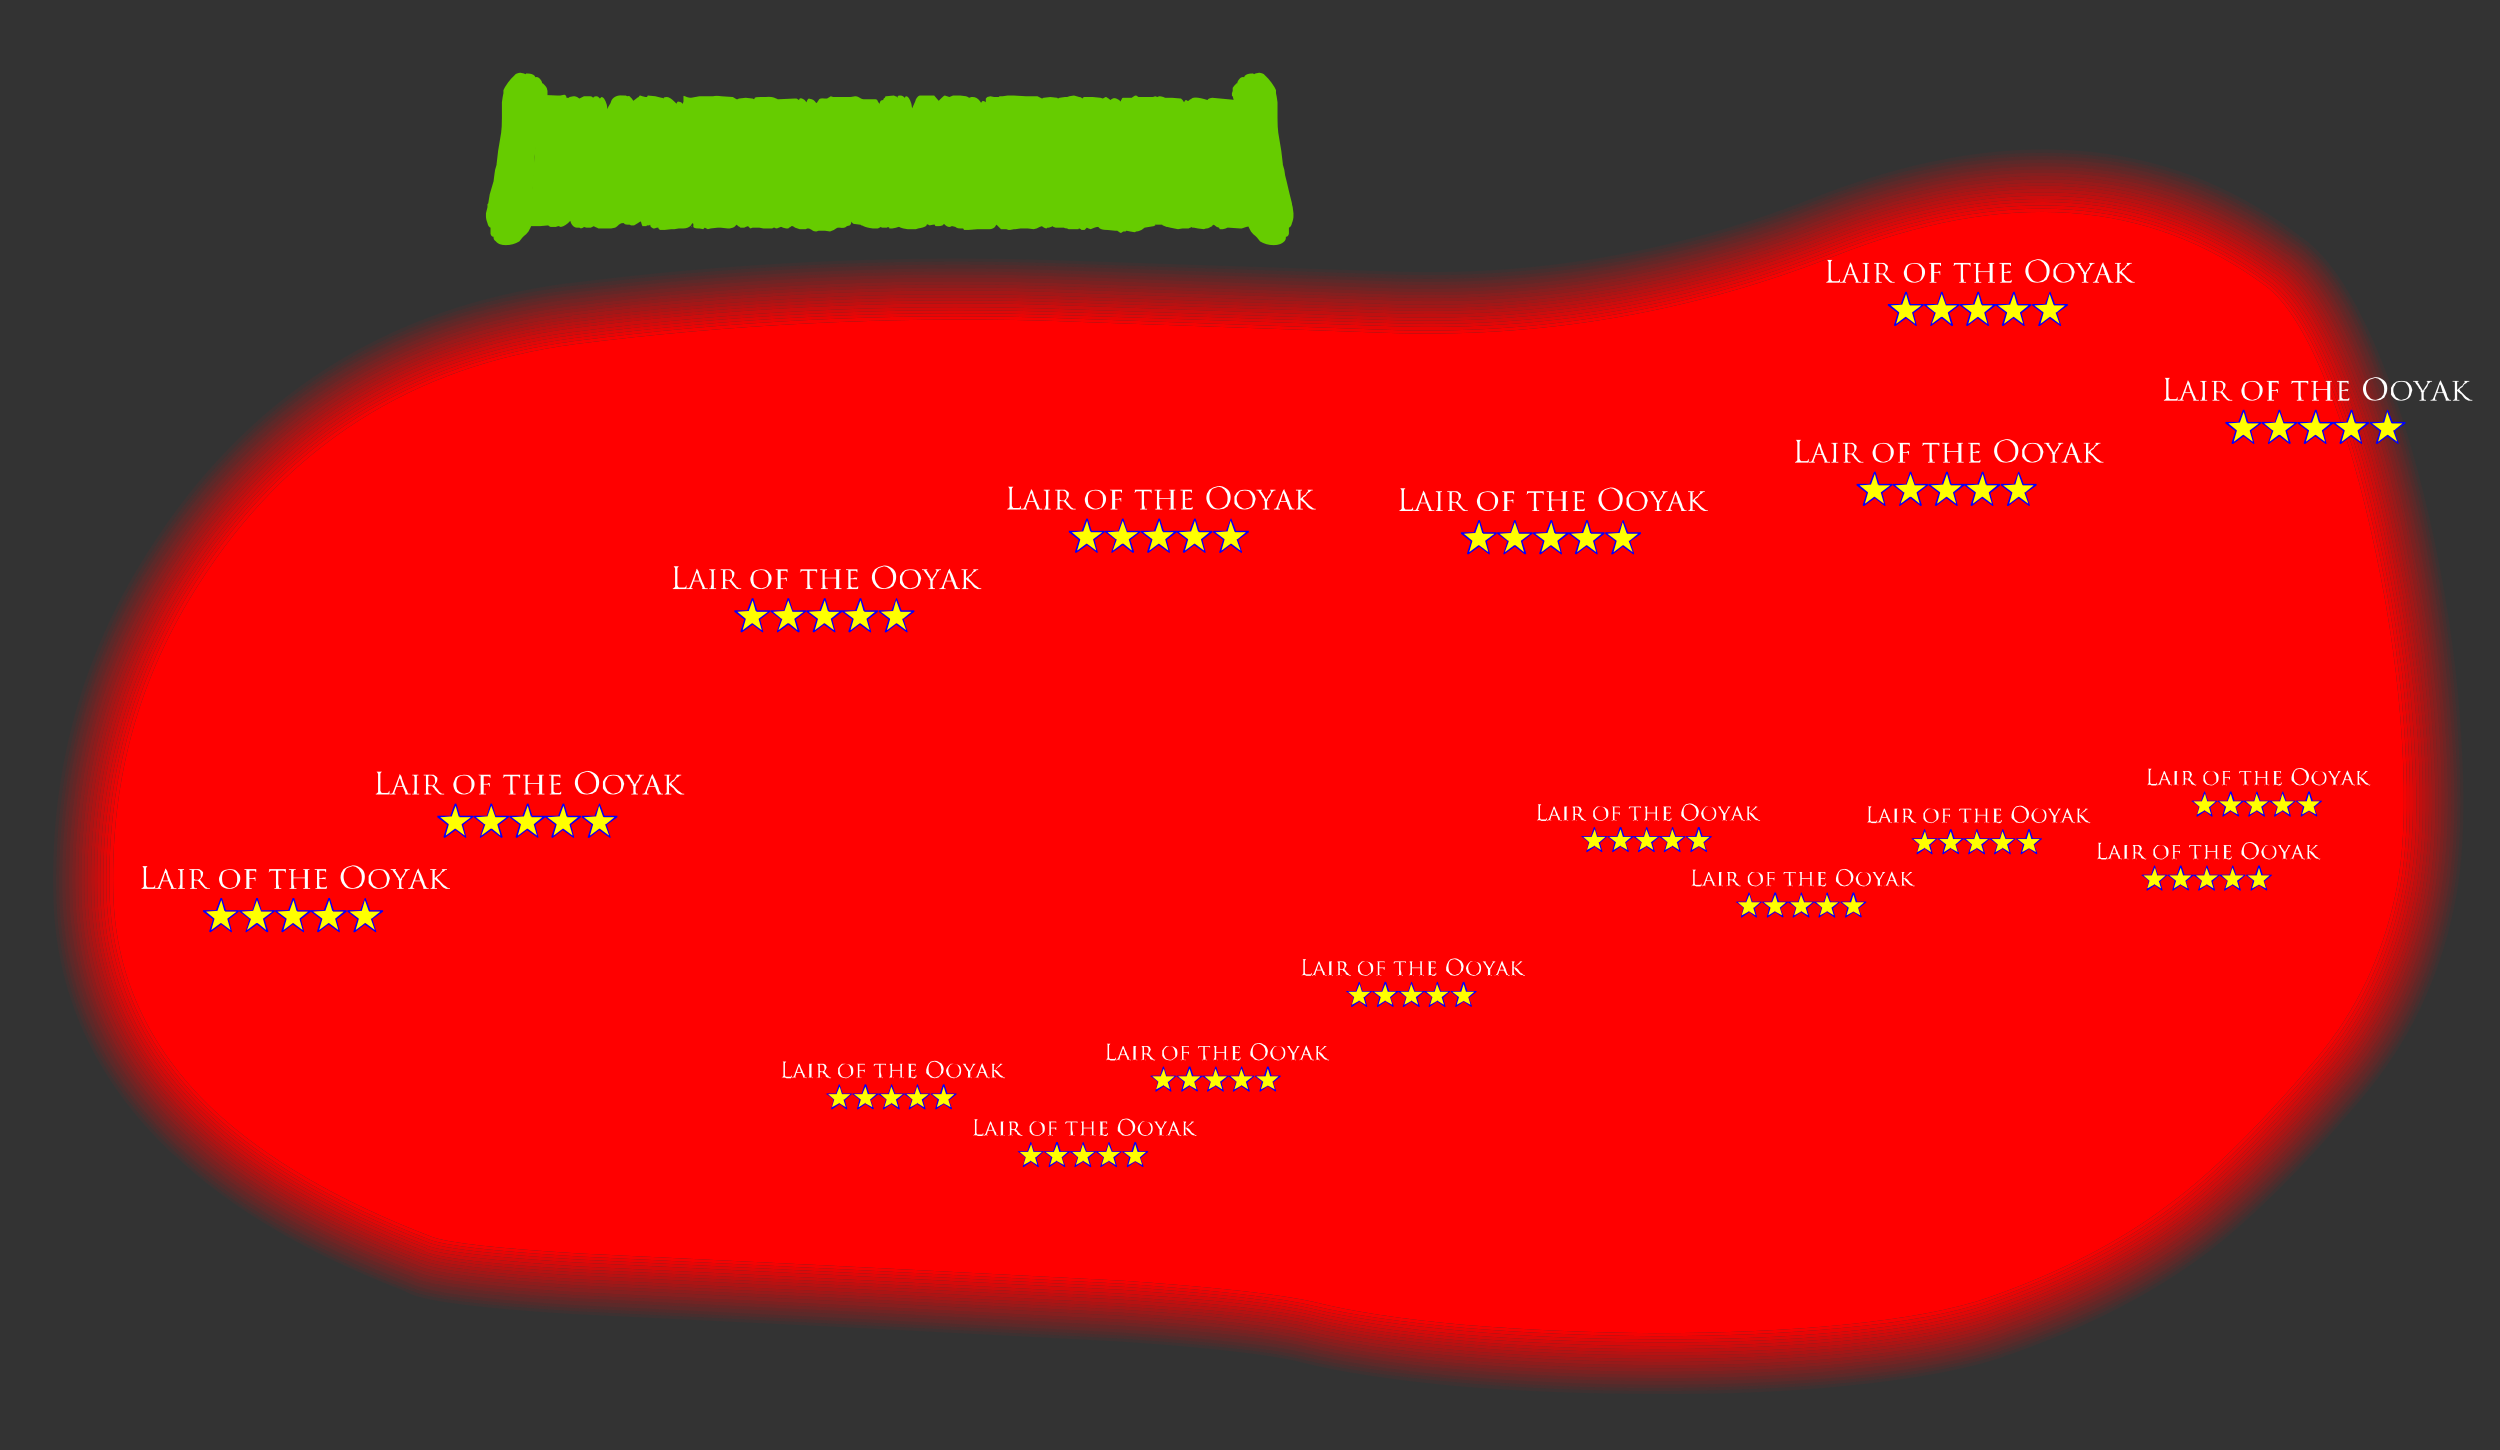 <?xml version="1.0" encoding="UTF-8" standalone="no"?>
<svg xmlns:ffdec="https://www.free-decompiler.com/flash" xmlns:xlink="http://www.w3.org/1999/xlink" ffdec:objectType="frame" height="668.15px" width="1151.85px" xmlns="http://www.w3.org/2000/svg">
  <rect width="100%" height="100%" fill="#333333" stroke="none"/>
  <g transform="matrix(1.0, 0.0, 0.0, 1.0, 0.0, 0.0)">
    <use ffdec:characterId="25" height="668.15" id="am_Cutout" transform="matrix(1.0, 0.0, 0.0, 1.0, 0.0, 0.0)" width="1151.85" xlink:href="#sprite0"/>
    <use ffdec:characterId="28" height="418.35" id="am_Quests" transform="matrix(1.0, 0.0, 0.0, 1.0, 64.85, 119.4)" width="1074.25" xlink:href="#sprite2"/>
  </g>
  <defs>
    <g id="sprite0" transform="matrix(1.0, 0.0, 0.0, 1.0, 0.0, 0.0)">
      <use ffdec:characterId="24" height="95.45" transform="matrix(7.0, 0.0, 0.0, 7.0, 0.0, 0.0)" width="164.55" xlink:href="#shape0"/>
      <use ffdec:characterId="3" height="79.45" id="am_Header" transform="matrix(1.0, 0.0, 0.0, 1.0, 223.9, 33.5)" width="372.05" xlink:href="#sprite1"/>
    </g>
    <g id="shape0" transform="matrix(1.0, 0.0, 0.0, 1.0, 0.0, 0.0)">
      <path d="M164.55 95.45 L0.0 95.45 0.0 0.0 164.55 0.0 164.55 95.45" fill="#ff0000" fill-opacity="0.0" fill-rule="evenodd" stroke="none"/>
      <path d="M151.4 15.55 L151.4 15.6 151.5 15.6 151.5 15.65 151.55 15.65 Q154.3 17.6 156.8 23.85 158.8 28.85 160.25 35.65 161.65 42.35 162.0 48.55 162.45 55.55 161.5 59.85 160.0 66.95 155.4 72.35 149.6 79.2 145.15 82.55 139.95 86.45 132.3 89.15 L132.2 89.15 132.2 89.2 132.1 89.2 131.95 89.25 131.9 89.3 Q128.2 90.55 121.7 91.2 115.95 91.8 108.9 91.75 102.2 91.75 96.05 91.25 89.55 90.65 85.55 89.65 L85.6 89.65 Q82.5 88.9 73.7 88.3 L55.35 87.35 37.8 86.5 Q28.8 85.95 26.95 85.15 L26.9 85.1 26.85 85.1 26.8 85.05 26.75 85.05 26.7 85.0 Q16.95 81.25 11.5 76.05 L11.45 76.05 11.45 76.0 11.4 76.0 11.35 75.95 Q3.6 68.6 3.5 58.6 3.3 46.4 9.75 36.3 19.4 21.05 37.3 18.65 L37.4 18.65 Q53.05 16.65 68.7 17.1 L91.15 17.85 Q105.7 18.45 119.3 13.05 138.15 5.6 151.2 15.4 L151.35 15.5 151.4 15.55 M151.3 15.75 L151.25 15.7 151.1 15.6 Q138.1 5.85 119.4 13.25 105.75 18.65 91.15 18.05 L68.7 17.3 Q53.05 16.85 37.4 18.85 L37.35 18.85 Q19.55 21.25 9.9 36.45 3.55 46.45 3.7 58.6 3.8 68.55 11.5 75.8 L11.6 75.9 Q17.05 81.1 26.75 84.85 L26.85 84.85 26.9 84.9 27.0 84.9 27.0 84.95 27.05 84.95 Q28.85 85.75 37.8 86.3 L55.35 87.15 73.7 88.1 Q82.5 88.7 85.6 89.45 89.6 90.45 96.05 91.0 102.2 91.55 108.9 91.55 115.95 91.55 121.7 91.0 128.15 90.35 131.8 89.1 L131.85 89.05 131.9 89.05 132.05 89.0 132.1 89.0 132.15 88.95 132.25 88.95 Q139.85 86.25 145.05 82.35 149.5 79.05 155.25 72.2 159.8 66.85 161.3 59.8 162.25 55.5 161.8 48.55 161.45 42.35 160.05 35.7 158.6 28.9 156.6 23.95 154.15 17.75 151.4 15.85 L151.35 15.8 151.35 15.75 151.3 15.75" fill="#ff0000" fill-opacity="0.047" fill-rule="evenodd" stroke="none"/>
      <path d="M151.15 15.9 L150.95 15.75 Q138.05 6.1 119.45 13.45 105.8 18.9 91.1 18.3 L68.7 17.5 Q53.05 17.05 37.45 19.1 L37.35 19.1 Q19.65 21.45 10.1 36.55 3.75 46.5 3.9 58.6 4.0 68.45 11.65 75.65 L11.75 75.75 Q17.15 80.9 26.85 84.65 L26.9 84.65 26.95 84.7 27.05 84.7 27.05 84.75 27.1 84.75 Q28.9 85.55 37.85 86.1 L55.35 86.95 73.75 87.9 Q82.55 88.5 85.65 89.25 89.65 90.2 96.1 90.8 102.2 91.35 108.9 91.35 115.95 91.35 121.65 90.8 128.15 90.15 131.75 88.9 L131.8 88.85 131.85 88.85 131.95 88.8 132.05 88.8 132.15 88.75 Q139.75 86.05 144.9 82.2 149.35 78.85 155.1 72.1 159.6 66.75 161.1 59.75 162.05 55.5 161.6 48.55 161.25 42.4 159.85 35.75 158.4 28.95 156.45 24.05 154.0 17.9 151.3 16.0 L151.25 15.95 151.2 15.95 151.2 15.9 151.15 15.9 M151.3 15.75 L151.35 15.75 151.35 15.8 151.4 15.85 Q154.15 17.75 156.6 23.95 158.6 28.9 160.05 35.7 161.45 42.35 161.8 48.55 162.25 55.5 161.3 59.8 159.8 66.85 155.25 72.2 149.5 79.05 145.05 82.35 139.85 86.25 132.25 88.95 L132.15 88.95 132.1 89.0 132.05 89.0 131.9 89.05 131.85 89.05 131.8 89.1 Q128.15 90.35 121.7 91.0 115.95 91.55 108.9 91.55 102.2 91.55 96.05 91.0 89.6 90.45 85.6 89.45 82.5 88.7 73.7 88.1 L55.35 87.15 37.8 86.3 Q28.85 85.75 27.05 84.95 L27.0 84.95 27.0 84.9 26.9 84.9 26.85 84.85 26.75 84.85 Q17.05 81.1 11.6 75.9 L11.5 75.8 Q3.8 68.55 3.7 58.6 3.55 46.45 9.9 36.45 19.55 21.25 37.35 18.85 L37.4 18.85 Q53.05 16.85 68.7 17.3 L91.15 18.05 Q105.75 18.65 119.4 13.25 138.1 5.85 151.1 15.6 L151.25 15.7 151.3 15.75" fill="#ff0000" fill-opacity="0.098" fill-rule="evenodd" stroke="none"/>
      <path d="M151.15 15.9 L151.2 15.9 151.2 15.95 151.25 15.95 151.3 16.0 Q154.0 17.9 156.45 24.05 158.4 28.95 159.85 35.75 161.25 42.4 161.6 48.55 162.05 55.5 161.1 59.75 159.6 66.75 155.1 72.1 149.35 78.85 144.9 82.2 139.75 86.05 132.15 88.75 L132.05 88.8 131.95 88.8 131.85 88.85 131.8 88.85 131.75 88.9 Q128.15 90.15 121.65 90.8 115.95 91.35 108.9 91.35 102.2 91.35 96.1 90.8 89.65 90.2 85.65 89.25 82.55 88.5 73.75 87.9 L55.35 86.95 37.85 86.1 Q28.9 85.55 27.1 84.75 L27.05 84.75 27.05 84.7 26.95 84.7 26.9 84.65 26.85 84.65 Q17.15 80.9 11.75 75.75 L11.65 75.65 Q4.0 68.45 3.9 58.6 3.75 46.5 10.1 36.55 19.65 21.45 37.35 19.1 L37.45 19.1 Q53.05 17.05 68.7 17.5 L91.1 18.3 Q105.8 18.9 119.45 13.45 138.05 6.1 150.95 15.75 L151.15 15.9 M151.05 16.05 L151.0 16.05 150.85 15.95 Q138.05 6.35 119.55 13.65 105.85 19.1 91.1 18.5 L68.7 17.75 Q53.05 17.3 37.45 19.3 L37.4 19.3 Q19.8 21.65 10.25 36.65 3.95 46.55 4.1 58.55 4.2 68.35 11.75 75.5 L11.9 75.6 Q17.3 80.7 26.95 84.45 L27.0 84.45 27.0 84.5 27.1 84.5 27.15 84.55 27.2 84.55 Q28.95 85.35 37.85 85.9 L55.4 86.75 73.75 87.7 Q82.6 88.3 85.7 89.0 89.65 90.0 96.1 90.6 102.2 91.1 108.9 91.15 115.95 91.15 121.65 90.6 128.1 89.95 131.7 88.7 L131.65 88.65 131.8 88.65 131.9 88.6 131.95 88.6 132.05 88.55 Q139.65 85.9 144.8 82.0 149.2 78.7 154.95 71.95 159.4 66.65 160.9 59.7 161.85 55.45 161.4 48.55 161.0 42.4 159.65 35.8 158.2 29.05 156.25 24.1 153.8 18.0 151.15 16.15 L151.1 16.1 151.05 16.1 151.05 16.05" fill="#ff0000" fill-opacity="0.149" fill-rule="evenodd" stroke="none"/>
      <path d="M151.05 16.05 L151.05 16.1 151.1 16.1 151.15 16.15 Q153.8 18.0 156.25 24.1 158.2 29.05 159.65 35.8 161.0 42.4 161.4 48.55 161.85 55.45 160.9 59.7 159.4 66.65 154.95 71.95 149.2 78.7 144.8 82.0 139.65 85.9 132.05 88.55 L131.95 88.6 131.9 88.6 131.8 88.65 131.65 88.65 131.7 88.7 Q128.1 89.95 121.65 90.6 115.95 91.15 108.9 91.15 102.2 91.1 96.1 90.6 89.65 90.0 85.7 89.0 82.6 88.3 73.75 87.7 L55.4 86.75 37.85 85.9 Q28.95 85.35 27.2 84.55 L27.15 84.55 27.1 84.5 27.0 84.5 27.0 84.45 26.95 84.45 Q17.3 80.7 11.9 75.6 L11.75 75.5 Q4.2 68.35 4.1 58.55 3.95 46.55 10.25 36.65 19.8 21.65 37.4 19.3 L37.45 19.3 Q53.05 17.3 68.7 17.75 L91.1 18.5 Q105.85 19.1 119.55 13.65 138.05 6.35 150.85 15.95 L151.0 16.05 151.05 16.05 M150.95 16.25 L150.9 16.25 150.75 16.15 Q138.0 6.6 119.6 13.85 105.85 19.3 91.1 18.7 L68.7 17.95 Q53.05 17.5 37.45 19.5 L37.4 19.5 Q19.9 21.85 10.45 36.75 4.15 46.65 4.3 58.55 4.45 68.25 11.9 75.35 L12.0 75.4 12.0 75.45 Q17.4 80.55 27.05 84.25 L27.1 84.3 27.2 84.3 27.25 84.35 Q29.0 85.1 37.85 85.65 L55.4 86.5 73.75 87.5 Q82.65 88.1 85.75 88.8 89.7 89.8 96.1 90.35 102.2 90.9 108.9 90.9 115.9 90.95 121.6 90.4 128.05 89.75 131.65 88.5 L131.7 88.45 131.8 88.45 131.85 88.4 131.95 88.35 Q139.5 85.7 144.65 81.85 149.05 78.55 154.8 71.8 159.2 66.55 160.7 59.65 161.65 55.45 161.2 48.6 160.8 42.45 159.45 35.85 158.0 29.1 156.05 24.2 153.65 18.15 151.0 16.3 L150.95 16.3 150.95 16.25" fill="#ff0000" fill-opacity="0.2" fill-rule="evenodd" stroke="none"/>
      <path d="M150.95 16.25 L150.95 16.3 151.0 16.3 Q153.65 18.15 156.05 24.2 158.0 29.1 159.45 35.85 160.8 42.45 161.2 48.6 161.65 55.45 160.7 59.65 159.2 66.55 154.8 71.8 149.05 78.55 144.65 81.85 139.5 85.7 131.95 88.35 L131.85 88.4 131.8 88.45 131.7 88.45 131.65 88.5 Q128.05 89.75 121.6 90.4 115.9 90.95 108.9 90.9 102.2 90.9 96.1 90.35 89.7 89.8 85.75 88.8 82.65 88.1 73.75 87.5 L55.4 86.5 37.85 85.65 Q29.0 85.1 27.25 84.35 L27.2 84.3 27.1 84.3 27.05 84.25 Q17.4 80.55 12.0 75.45 L12.0 75.4 11.9 75.35 Q4.45 68.25 4.3 58.55 4.15 46.65 10.45 36.75 19.9 21.85 37.4 19.5 L37.45 19.5 Q53.05 17.5 68.7 17.95 L91.1 18.7 Q105.85 19.3 119.6 13.85 138.0 6.6 150.75 16.15 L150.9 16.25 150.95 16.25 M150.8 16.4 L150.65 16.3 Q137.95 6.85 119.7 14.05 105.9 19.5 91.1 18.95 L68.7 18.15 Q53.05 17.7 37.5 19.7 L37.45 19.7 Q20.05 22.05 10.6 36.9 4.35 46.7 4.55 58.55 4.65 68.15 12.05 75.2 L12.15 75.25 Q17.5 80.35 27.15 84.05 L27.15 84.1 27.25 84.1 27.25 84.15 27.35 84.15 Q29.1 84.9 37.85 85.45 L55.4 86.3 73.75 87.25 Q82.7 87.85 85.8 88.6 89.75 89.6 96.1 90.15 102.25 90.7 108.9 90.7 115.9 90.75 121.6 90.15 128.0 89.55 131.6 88.25 L131.7 88.25 131.75 88.2 131.85 88.15 Q139.4 85.5 144.55 81.7 148.95 78.4 154.6 71.65 159.05 66.45 160.5 59.6 161.4 55.4 161.0 48.6 160.6 42.45 159.25 35.9 157.8 29.15 155.85 24.25 153.45 18.25 150.85 16.45 L150.8 16.4" fill="#ff0000" fill-opacity="0.247" fill-rule="evenodd" stroke="none"/>
      <path d="M150.7 16.6 L150.65 16.6 150.55 16.5 Q137.95 7.05 119.75 14.25 105.95 19.75 91.1 19.15 L68.7 18.35 Q53.1 17.9 37.5 19.95 L37.45 19.95 Q20.15 22.2 10.8 37.0 4.55 46.75 4.75 58.55 4.85 68.05 12.2 75.05 L12.25 75.05 12.25 75.1 Q17.6 80.15 27.25 83.85 L27.25 83.9 27.3 83.9 27.35 83.95 27.4 83.95 Q29.15 84.7 37.9 85.25 L55.4 86.1 73.8 87.05 Q82.7 87.65 85.85 88.4 89.75 89.4 96.15 89.95 102.25 90.5 108.9 90.5 115.9 90.5 121.6 89.95 128.0 89.3 131.55 88.05 L131.65 88.05 131.8 87.95 Q139.3 85.35 144.4 81.5 148.8 78.25 154.45 71.5 158.85 66.35 160.3 59.55 161.2 55.4 160.8 48.6 160.4 42.5 159.05 35.95 157.6 29.2 155.65 24.35 153.3 18.4 150.75 16.65 L150.7 16.6 M150.8 16.4 L150.85 16.45 Q153.45 18.25 155.85 24.25 157.8 29.15 159.25 35.9 160.6 42.45 161.0 48.6 161.4 55.4 160.5 59.6 159.05 66.45 154.6 71.65 148.95 78.4 144.55 81.7 139.4 85.5 131.85 88.15 L131.75 88.2 131.7 88.25 131.6 88.25 Q128.0 89.55 121.6 90.15 115.9 90.75 108.9 90.7 102.25 90.7 96.1 90.15 89.75 89.6 85.8 88.6 82.7 87.85 73.75 87.25 L55.4 86.3 37.85 85.45 Q29.1 84.9 27.35 84.15 L27.25 84.15 27.25 84.1 27.15 84.1 27.15 84.05 Q17.5 80.35 12.15 75.25 L12.05 75.2 Q4.65 68.15 4.55 58.55 4.35 46.7 10.6 36.9 20.05 22.05 37.45 19.7 L37.5 19.7 Q53.05 17.7 68.7 18.15 L91.1 18.95 Q105.9 19.5 119.7 14.05 137.95 6.85 150.65 16.3 L150.8 16.4" fill="#ff0000" fill-opacity="0.298" fill-rule="evenodd" stroke="none"/>
      <path d="M150.6 16.75 L150.4 16.65 Q137.9 7.3 119.85 14.45 105.95 19.95 91.1 19.35 L68.7 18.6 Q53.1 18.15 37.55 20.15 L37.5 20.15 Q20.25 22.45 10.95 37.1 4.75 46.8 4.95 58.55 5.05 68.0 12.35 74.85 L12.35 74.9 12.4 74.9 Q17.75 80.0 27.3 83.7 L27.4 83.7 27.45 83.75 27.5 83.75 Q29.2 84.5 37.9 85.05 L55.4 85.9 73.8 86.85 Q82.75 87.45 85.9 88.2 89.8 89.15 96.15 89.75 102.25 90.25 108.9 90.3 115.9 90.3 121.55 89.75 127.95 89.1 131.5 87.85 L131.6 87.85 131.7 87.8 Q139.2 85.15 144.3 81.35 148.65 78.05 154.3 71.4 158.65 66.25 160.1 59.5 161.0 55.35 160.6 48.65 160.2 42.55 158.8 36.0 157.4 29.3 155.5 24.45 153.15 18.55 150.6 16.75 M150.7 16.6 L150.75 16.65 Q153.3 18.4 155.65 24.35 157.6 29.2 159.05 35.95 160.4 42.5 160.8 48.6 161.2 55.4 160.3 59.55 158.85 66.35 154.45 71.5 148.8 78.25 144.4 81.5 139.3 85.35 131.8 87.95 L131.65 88.05 131.55 88.05 Q128.0 89.3 121.6 89.95 115.9 90.5 108.9 90.5 102.25 90.5 96.15 89.95 89.75 89.4 85.85 88.4 82.7 87.65 73.8 87.05 L55.4 86.1 37.9 85.25 Q29.15 84.7 27.4 83.95 L27.35 83.95 27.3 83.9 27.25 83.9 27.25 83.85 Q17.6 80.15 12.25 75.1 L12.25 75.05 12.2 75.05 Q4.85 68.05 4.75 58.55 4.55 46.75 10.8 37.0 20.15 22.2 37.45 19.95 L37.5 19.95 Q53.1 17.9 68.7 18.35 L91.1 19.15 Q105.95 19.75 119.75 14.25 137.95 7.05 150.55 16.5 L150.65 16.6 150.7 16.6" fill="#ff0000" fill-opacity="0.349" fill-rule="evenodd" stroke="none"/>
      <path d="M150.6 16.75 Q153.15 18.55 155.5 24.45 157.4 29.3 158.8 36.0 160.2 42.55 160.6 48.65 161.0 55.35 160.1 59.5 158.65 66.25 154.3 71.4 148.65 78.05 144.3 81.35 139.2 85.15 131.7 87.8 L131.6 87.85 131.5 87.85 Q127.95 89.1 121.55 89.75 115.9 90.3 108.9 90.3 102.25 90.25 96.15 89.75 89.8 89.15 85.9 88.2 82.75 87.45 73.8 86.85 L55.4 85.9 37.9 85.05 Q29.2 84.5 27.5 83.75 L27.45 83.75 27.4 83.7 27.3 83.7 Q17.75 80.0 12.4 74.9 L12.35 74.9 12.35 74.85 Q5.05 68.0 4.95 58.55 4.75 46.8 10.95 37.1 20.25 22.45 37.5 20.15 L37.55 20.15 Q53.1 18.15 68.7 18.6 L91.1 19.35 Q105.95 19.95 119.85 14.45 137.9 7.3 150.4 16.65 L150.6 16.75 M150.45 16.95 L150.3 16.85 Q137.85 7.55 119.9 14.65 106.0 20.15 91.05 19.55 L68.7 18.8 Q53.1 18.35 37.55 20.35 20.4 22.6 11.1 37.25 5.0 46.85 5.15 58.55 5.25 67.9 12.45 74.7 L12.5 74.7 12.55 74.75 Q17.85 79.8 27.4 83.5 L27.45 83.5 27.5 83.55 27.55 83.55 Q29.25 84.3 37.9 84.8 L55.45 85.65 73.8 86.6 Q82.8 87.25 85.95 88.0 89.85 88.95 96.2 89.55 102.25 90.05 108.9 90.05 115.85 90.1 121.55 89.55 127.9 88.9 131.45 87.65 L131.5 87.65 131.6 87.6 Q139.1 84.95 144.15 81.15 148.5 77.9 154.15 71.25 158.45 66.15 159.9 59.5 160.8 55.35 160.35 48.65 160.0 42.55 158.65 36.0 157.25 29.35 155.3 24.5 152.95 18.7 150.45 16.95" fill="#ff0000" fill-opacity="0.4" fill-rule="evenodd" stroke="none"/>
      <path d="M150.3 17.1 L150.2 17.0 Q137.85 7.8 120.0 14.85 106.05 20.4 91.05 19.75 L68.65 19.0 Q53.1 18.55 37.6 20.55 L37.55 20.55 Q20.5 22.8 11.3 37.35 5.2 46.95 5.35 58.55 5.45 67.8 12.6 74.55 L12.65 74.6 12.7 74.6 Q17.95 79.65 27.5 83.3 L27.55 83.35 27.6 83.35 Q29.25 84.05 37.95 84.6 L55.45 85.45 73.8 86.4 Q82.85 87.05 86.0 87.8 89.9 88.75 96.2 89.3 102.25 89.85 108.9 89.85 115.85 89.9 121.5 89.35 127.85 88.7 131.4 87.45 L131.5 87.4 Q139.0 84.8 144.05 81.0 148.35 77.75 154.0 71.1 158.25 66.05 159.7 59.45 160.6 55.35 160.15 48.65 159.8 42.6 158.4 36.05 157.05 29.4 155.1 24.6 152.8 18.8 150.3 17.1 M150.45 16.95 Q152.95 18.7 155.3 24.5 157.25 29.35 158.65 36.0 160.0 42.55 160.35 48.65 160.8 55.35 159.9 59.5 158.45 66.15 154.15 71.25 148.5 77.9 144.15 81.15 139.1 84.95 131.6 87.6 L131.5 87.65 131.45 87.65 Q127.9 88.9 121.55 89.55 115.85 90.1 108.9 90.05 102.25 90.05 96.2 89.55 89.85 88.95 85.95 88.0 82.8 87.25 73.8 86.6 L55.45 85.65 37.9 84.8 Q29.25 84.3 27.55 83.55 L27.5 83.55 27.45 83.5 27.4 83.5 Q17.85 79.8 12.55 74.75 L12.5 74.7 12.45 74.7 Q5.25 67.9 5.15 58.55 5.0 46.85 11.1 37.25 20.4 22.6 37.55 20.35 53.1 18.35 68.7 18.8 L91.05 19.55 Q106.0 20.15 119.9 14.65 137.85 7.55 150.3 16.85 L150.45 16.95" fill="#ff0000" fill-opacity="0.447" fill-rule="evenodd" stroke="none"/>
      <path d="M150.3 17.1 Q152.8 18.8 155.1 24.6 157.05 29.4 158.4 36.05 159.8 42.6 160.15 48.65 160.6 55.35 159.7 59.45 158.25 66.05 154.0 71.1 148.35 77.75 144.05 81.0 139.0 84.8 131.5 87.4 L131.4 87.45 Q127.85 88.7 121.5 89.35 115.85 89.9 108.9 89.85 102.25 89.85 96.2 89.3 89.9 88.75 86.0 87.8 82.85 87.05 73.8 86.4 L55.45 85.45 37.95 84.6 Q29.25 84.05 27.6 83.35 L27.55 83.35 27.5 83.3 Q17.95 79.65 12.7 74.6 L12.65 74.6 12.6 74.55 Q5.45 67.8 5.35 58.55 5.2 46.95 11.3 37.35 20.5 22.8 37.55 20.55 L37.6 20.55 Q53.1 18.55 68.65 19.0 L91.05 19.75 Q106.05 20.4 120.0 14.85 137.85 7.8 150.2 17.0 L150.3 17.1 M150.2 17.3 L150.1 17.2 Q137.8 8.05 120.05 15.05 106.1 20.6 91.05 20.0 L68.65 19.2 Q53.1 18.75 37.6 20.75 L37.6 20.8 Q20.65 23.0 11.45 37.45 5.4 47.0 5.55 58.55 5.7 67.7 12.75 74.4 L12.8 74.45 Q18.1 79.45 27.6 83.1 L27.65 83.15 27.7 83.15 Q29.3 83.85 37.95 84.4 L55.45 85.25 73.85 86.2 Q82.9 86.8 86.05 87.6 89.9 88.55 96.2 89.1 102.3 89.6 108.9 89.65 115.85 89.65 121.5 89.1 127.85 88.5 131.35 87.25 L131.4 87.2 Q138.85 84.6 143.9 80.8 148.25 77.6 153.85 70.95 158.05 65.95 159.5 59.4 160.35 55.3 159.95 48.65 159.6 42.6 158.2 36.1 156.85 29.5 154.9 24.7 152.65 18.95 150.2 17.3" fill="#ff0000" fill-opacity="0.498" fill-rule="evenodd" stroke="none"/>
      <path d="M150.05 17.45 L150.1 17.45 150.0 17.4 Q137.8 8.25 120.15 15.25 106.1 20.8 91.05 20.2 L68.65 19.45 Q53.15 19.0 37.65 21.0 L37.6 21.0 Q20.75 23.2 11.65 37.6 5.6 47.05 5.75 58.55 5.9 67.6 12.9 74.25 L12.95 74.3 Q18.25 79.3 27.7 82.95 L27.8 82.95 Q29.4 83.65 37.95 84.2 L55.45 85.05 73.85 86.0 Q82.9 86.6 86.1 87.35 89.95 88.3 96.2 88.9 102.3 89.4 108.9 89.45 115.85 89.45 121.5 88.9 127.8 88.3 131.25 87.05 L131.35 87.0 Q138.75 84.4 143.8 80.65 148.1 77.4 153.7 70.85 157.9 65.85 159.3 59.35 160.15 55.3 159.75 48.7 159.35 42.65 158.0 36.15 156.65 29.55 154.7 24.75 152.45 19.1 150.05 17.45 M150.2 17.3 Q152.65 18.95 154.9 24.7 156.85 29.5 158.2 36.1 159.6 42.6 159.95 48.65 160.35 55.3 159.5 59.4 158.05 65.95 153.85 70.95 148.25 77.6 143.9 80.8 138.85 84.6 131.4 87.2 L131.35 87.25 Q127.85 88.5 121.5 89.1 115.85 89.65 108.9 89.65 102.3 89.6 96.2 89.1 89.9 88.55 86.05 87.6 82.9 86.8 73.85 86.2 L55.45 85.25 37.95 84.4 Q29.3 83.85 27.7 83.15 L27.65 83.15 27.6 83.1 Q18.1 79.45 12.8 74.45 L12.75 74.4 Q5.7 67.7 5.55 58.55 5.4 47.0 11.45 37.45 20.65 23.0 37.6 20.8 L37.6 20.75 Q53.1 18.75 68.65 19.2 L91.05 20.0 Q106.1 20.6 120.05 15.05 137.8 8.05 150.1 17.2 L150.2 17.3" fill="#ff0000" fill-opacity="0.549" fill-rule="evenodd" stroke="none"/>
      <path d="M150.05 17.45 Q152.45 19.1 154.7 24.75 156.65 29.55 158.0 36.15 159.35 42.65 159.75 48.7 160.15 55.3 159.3 59.35 157.9 65.85 153.7 70.85 148.1 77.4 143.8 80.65 138.75 84.4 131.35 87.0 L131.25 87.05 Q127.8 88.3 121.5 88.9 115.85 89.45 108.9 89.45 102.3 89.4 96.2 88.9 89.95 88.3 86.1 87.35 82.9 86.6 73.85 86.0 L55.45 85.05 37.95 84.2 Q29.4 83.65 27.8 82.95 L27.7 82.95 Q18.25 79.3 12.95 74.3 L12.9 74.25 Q5.9 67.6 5.75 58.55 5.6 47.05 11.65 37.6 20.75 23.2 37.6 21.0 L37.65 21.0 Q53.15 19.0 68.65 19.45 L91.05 20.2 Q106.1 20.8 120.15 15.25 137.8 8.25 150.0 17.4 L150.1 17.45 150.05 17.45 M149.95 17.6 Q149.9 17.6 149.85 17.55 137.75 8.5 120.2 15.45 106.15 21.0 91.05 20.4 L68.65 19.65 Q53.15 19.2 37.65 21.2 20.9 23.4 11.8 37.7 5.8 47.1 6.0 58.55 6.1 67.5 13.0 74.1 L13.1 74.15 Q18.35 79.1 27.8 82.75 L27.85 82.75 Q29.45 83.45 37.95 83.95 L55.45 84.8 73.85 85.8 Q82.95 86.4 86.15 87.15 90.0 88.1 96.25 88.65 102.3 89.2 108.9 89.2 115.8 89.25 121.45 88.7 127.75 88.05 131.2 86.85 L131.25 86.8 Q138.65 84.25 143.65 80.45 147.95 77.25 153.55 70.7 157.7 65.75 159.1 59.3 159.95 55.25 159.55 48.7 159.15 42.65 157.8 36.2 156.45 29.6 154.55 24.85 152.3 19.25 149.95 17.6 M13.05 74.1 L13.1 74.1 13.1 74.15 13.05 74.1" fill="#ff0000" fill-opacity="0.6" fill-rule="evenodd" stroke="none"/>
      <path d="M149.95 17.6 Q152.3 19.25 154.55 24.85 156.45 29.6 157.8 36.2 159.15 42.65 159.55 48.7 159.95 55.25 159.1 59.3 157.7 65.75 153.55 70.7 147.95 77.25 143.65 80.45 138.65 84.25 131.25 86.8 L131.2 86.85 Q127.75 88.05 121.45 88.7 115.8 89.25 108.9 89.2 102.3 89.2 96.25 88.65 90.0 88.1 86.15 87.15 82.95 86.4 73.85 85.8 L55.45 84.8 37.95 83.95 Q29.45 83.45 27.85 82.75 L27.8 82.75 Q18.35 79.1 13.1 74.15 L13.0 74.1 Q6.1 67.5 6.0 58.55 5.8 47.1 11.8 37.7 20.9 23.4 37.65 21.2 53.15 19.2 68.65 19.65 L91.05 20.4 Q106.15 21.0 120.2 15.45 137.75 8.5 149.85 17.55 149.9 17.6 149.95 17.6 M149.85 17.8 L149.75 17.75 Q137.7 8.75 120.3 15.65 106.2 21.25 91.05 20.6 L68.65 19.85 Q53.15 19.4 37.7 21.4 L37.65 21.4 Q21.0 23.6 12.0 37.8 6.0 47.2 6.2 58.55 6.3 67.4 13.15 73.95 L13.2 73.95 13.2 74.0 13.25 74.0 Q18.45 78.95 27.85 82.55 L27.95 82.55 Q29.55 83.25 38.0 83.75 L55.45 84.6 73.9 85.55 Q83.0 86.2 86.2 86.95 90.0 87.9 96.25 88.45 102.3 89.0 108.9 89.0 115.8 89.05 121.45 88.5 127.7 87.85 131.15 86.65 138.55 84.05 143.55 80.3 147.8 77.1 153.35 70.55 157.5 65.65 158.9 59.25 159.75 55.25 159.35 48.7 158.95 42.7 157.6 36.25 156.25 29.7 154.35 24.9 152.15 19.45 149.85 17.8 M13.05 74.1 L13.1 74.15 13.1 74.1 13.05 74.1" fill="#ff0000" fill-opacity="0.647" fill-rule="evenodd" stroke="none"/>
      <path d="M149.7 17.95 L149.65 17.95 Q137.7 9.0 120.35 15.85 106.2 21.45 91.0 20.85 L68.65 20.05 Q53.15 19.6 37.7 21.6 21.15 23.8 12.15 37.9 6.2 47.25 6.4 58.55 6.5 67.35 13.3 73.8 L13.35 73.8 13.35 73.85 Q18.6 78.75 27.95 82.35 L28.0 82.4 Q29.6 83.05 38.0 83.55 L55.5 84.4 73.9 85.35 Q83.05 86.0 86.25 86.75 90.05 87.7 96.3 88.25 102.3 88.8 108.9 88.8 115.8 88.8 121.4 88.25 127.65 87.65 131.05 86.45 138.45 83.85 143.4 80.15 147.7 76.95 153.2 70.4 157.3 65.55 158.65 59.2 159.55 55.2 159.15 48.7 158.75 42.7 157.4 36.3 156.05 29.75 154.15 25.0 152.0 19.6 149.7 17.95 M149.85 17.8 Q152.15 19.45 154.35 24.9 156.25 29.7 157.6 36.25 158.95 42.7 159.35 48.7 159.75 55.25 158.9 59.25 157.5 65.65 153.35 70.55 147.8 77.1 143.55 80.3 138.55 84.05 131.15 86.65 127.7 87.85 121.45 88.5 115.8 89.05 108.9 89.0 102.3 89.0 96.25 88.45 90.0 87.9 86.2 86.95 83.0 86.2 73.9 85.55 L55.45 84.6 38.0 83.75 Q29.55 83.25 27.95 82.55 L27.85 82.55 Q18.45 78.95 13.25 74.0 L13.2 74.0 13.2 73.95 13.15 73.95 Q6.3 67.4 6.2 58.55 6.0 47.2 12.0 37.8 21.0 23.6 37.65 21.4 L37.7 21.4 Q53.15 19.4 68.65 19.85 L91.05 20.6 Q106.2 21.25 120.3 15.65 137.7 8.75 149.75 17.75 L149.85 17.8" fill="#ff0000" fill-opacity="0.698" fill-rule="evenodd" stroke="none"/>
      <path d="M149.6 18.15 L149.55 18.1 Q137.65 9.25 120.45 16.05 106.25 21.65 91.0 21.05 L68.65 20.3 Q53.15 19.85 37.75 21.85 L37.7 21.85 Q21.25 24.0 12.35 38.05 6.45 47.3 6.6 58.55 6.7 67.25 13.45 73.6 L13.5 73.65 Q18.7 78.6 28.05 82.15 L28.1 82.2 Q29.65 82.8 38.0 83.35 L55.5 84.2 73.9 85.15 Q83.05 85.75 86.3 86.55 90.1 87.5 96.3 88.05 102.3 88.55 108.9 88.6 115.8 88.6 121.4 88.05 127.6 87.45 131.0 86.25 138.35 83.7 143.3 79.95 147.55 76.75 153.05 70.25 157.15 65.45 158.45 59.15 159.35 55.2 158.9 48.75 158.55 42.75 157.2 36.3 155.85 29.8 153.95 25.05 151.8 19.75 149.6 18.15 M149.7 17.95 Q152.0 19.6 154.15 25.0 156.05 29.75 157.4 36.3 158.75 42.7 159.15 48.7 159.55 55.2 158.65 59.2 157.3 65.55 153.2 70.4 147.7 76.95 143.4 80.15 138.45 83.85 131.05 86.45 127.65 87.65 121.4 88.25 115.8 88.8 108.9 88.8 102.3 88.8 96.3 88.25 90.05 87.7 86.25 86.75 83.05 86.0 73.9 85.35 L55.5 84.4 38.0 83.55 Q29.6 83.05 28.0 82.4 L27.95 82.35 Q18.6 78.75 13.35 73.85 L13.35 73.8 13.3 73.8 Q6.5 67.35 6.4 58.55 6.2 47.25 12.15 37.9 21.15 23.8 37.7 21.6 53.15 19.6 68.65 20.05 L91.0 20.85 Q106.2 21.45 120.35 15.85 137.7 9.0 149.65 17.95 L149.7 17.95" fill="#ff0000" fill-opacity="0.749" fill-rule="evenodd" stroke="none"/>
      <path d="M149.5 18.3 Q137.65 9.45 120.5 16.25 106.3 21.9 91.0 21.25 L68.65 20.5 Q53.15 20.05 37.75 22.05 21.4 24.2 12.5 38.15 6.65 47.35 6.8 58.55 6.9 67.15 13.6 73.45 L13.65 73.5 Q18.8 78.4 28.15 82.0 29.75 82.6 38.0 83.1 L55.5 83.95 73.9 84.9 Q83.1 85.55 86.35 86.35 90.15 87.25 96.3 87.85 102.35 88.35 108.9 88.35 115.75 88.4 121.35 87.85 127.55 87.25 130.95 86.05 138.25 83.5 143.2 79.8 147.4 76.6 152.9 70.15 156.95 65.35 158.25 59.1 159.1 55.15 158.7 48.75 158.35 42.8 157.0 36.35 155.65 29.85 153.75 25.15 151.65 19.9 149.5 18.3 M149.6 18.15 Q151.8 19.75 153.95 25.05 155.85 29.8 157.2 36.3 158.55 42.75 158.9 48.75 159.35 55.2 158.45 59.15 157.15 65.45 153.05 70.25 147.55 76.75 143.3 79.95 138.35 83.7 131.0 86.25 127.6 87.45 121.4 88.05 115.8 88.6 108.9 88.6 102.3 88.55 96.3 88.05 90.1 87.5 86.3 86.55 83.05 85.75 73.9 85.15 L55.5 84.2 38.0 83.35 Q29.65 82.8 28.1 82.2 L28.05 82.15 Q18.7 78.6 13.5 73.65 L13.45 73.6 Q6.7 67.25 6.6 58.55 6.45 47.3 12.35 38.05 21.25 24.0 37.7 21.85 L37.75 21.85 Q53.15 19.85 68.65 20.3 L91.0 21.05 Q106.25 21.65 120.45 16.05 137.65 9.25 149.55 18.1 L149.6 18.15" fill="#ff0000" fill-opacity="0.8" fill-rule="evenodd" stroke="none"/>
      <path d="M149.5 18.3 Q151.65 19.9 153.75 25.15 155.65 29.85 157.0 36.35 158.35 42.8 158.7 48.75 159.1 55.15 158.25 59.1 156.95 65.35 152.9 70.15 147.4 76.6 143.2 79.8 138.25 83.5 130.95 86.05 127.55 87.25 121.35 87.85 115.75 88.4 108.9 88.35 102.35 88.35 96.3 87.85 90.15 87.25 86.35 86.35 83.1 85.55 73.9 84.9 L55.5 83.95 38.0 83.1 Q29.75 82.6 28.15 82.0 18.8 78.4 13.65 73.5 L13.6 73.45 Q6.9 67.15 6.8 58.55 6.65 47.35 12.5 38.15 21.4 24.2 37.75 22.05 53.15 20.05 68.65 20.5 L91.0 21.25 Q106.3 21.9 120.5 16.25 137.65 9.45 149.5 18.3 M153.6 25.25 Q151.5 20.05 149.35 18.5 137.6 9.7 120.6 16.45 106.35 22.1 91.0 21.45 L68.6 20.7 Q53.2 20.25 37.8 22.25 21.5 24.4 12.65 38.25 6.85 47.4 7.0 58.5 7.15 67.05 13.7 73.3 L13.75 73.35 Q18.95 78.25 28.25 81.8 29.8 82.4 38.05 82.9 L55.5 83.75 73.95 84.7 Q83.15 85.35 86.4 86.15 90.15 87.05 96.35 87.6 102.35 88.15 108.9 88.15 115.75 88.2 121.35 87.65 127.45 87.05 130.85 85.85 138.15 83.3 143.05 79.6 147.25 76.45 152.75 70.0 156.75 65.25 158.05 59.05 158.9 55.15 158.5 48.75 158.15 42.8 156.8 36.4 155.45 29.95 153.6 25.25" fill="#ff0000" fill-opacity="0.847" fill-rule="evenodd" stroke="none"/>
      <path d="M153.6 25.25 Q155.45 29.95 156.8 36.4 158.15 42.8 158.5 48.75 158.9 55.15 158.05 59.05 156.75 65.25 152.75 70.0 147.25 76.45 143.05 79.6 138.15 83.3 130.85 85.85 127.45 87.05 121.35 87.65 115.75 88.2 108.9 88.15 102.35 88.15 96.35 87.6 90.15 87.05 86.4 86.15 83.15 85.35 73.95 84.7 L55.5 83.75 38.05 82.9 Q29.8 82.4 28.25 81.8 18.95 78.25 13.75 73.35 L13.7 73.3 Q7.15 67.05 7.0 58.5 6.85 47.4 12.65 38.25 21.5 24.4 37.8 22.25 53.2 20.25 68.6 20.7 L91.0 21.45 Q106.35 22.1 120.6 16.45 137.6 9.7 149.35 18.5 151.5 20.05 153.6 25.25 M153.4 25.3 Q151.35 20.2 149.25 18.65 137.55 9.95 120.65 16.65 106.35 22.3 91.0 21.7 L68.6 20.9 Q53.2 20.45 37.8 22.45 21.6 24.6 12.85 38.35 7.05 47.5 7.2 58.5 7.35 66.95 13.85 73.15 19.0 78.05 28.3 81.6 29.85 82.2 38.05 82.7 L55.55 83.55 73.95 84.5 Q83.2 85.15 86.45 85.95 90.2 86.85 96.35 87.4 102.35 87.9 108.9 87.95 115.75 87.95 121.3 87.4 127.4 86.85 130.8 85.65 138.05 83.1 142.95 79.45 147.1 76.3 152.6 69.85 156.55 65.15 157.85 59.0 158.7 55.1 158.3 48.8 157.95 42.85 156.6 36.45 155.25 30.0 153.4 25.3" fill="#ff0000" fill-opacity="0.898" fill-rule="evenodd" stroke="none"/>
      <path d="M153.4 25.3 Q155.25 30.0 156.6 36.45 157.95 42.85 158.3 48.8 158.7 55.1 157.85 59.0 156.55 65.15 152.6 69.85 147.1 76.3 142.95 79.45 138.05 83.1 130.8 85.65 127.4 86.85 121.3 87.4 115.75 87.95 108.9 87.95 102.35 87.9 96.35 87.4 90.2 86.85 86.45 85.95 83.2 85.15 73.95 84.5 L55.55 83.55 38.05 82.7 Q29.85 82.2 28.3 81.6 19.0 78.05 13.85 73.15 7.35 66.95 7.2 58.5 7.05 47.5 12.85 38.35 21.6 24.6 37.8 22.45 53.2 20.45 68.6 20.9 L91.0 21.7 Q106.35 22.3 120.65 16.65 137.55 9.95 149.25 18.65 151.35 20.2 153.4 25.3 M153.2 25.4 Q151.2 20.35 149.1 18.8 137.5 10.2 120.75 16.85 106.4 22.5 91.0 21.9 L68.6 21.1 Q53.2 20.7 37.85 22.65 21.75 24.8 13.05 38.5 7.25 47.55 7.45 58.5 7.55 66.85 14.0 73.0 19.15 77.85 28.4 81.4 29.95 82.0 38.05 82.5 L55.55 83.35 73.95 84.3 Q83.25 84.95 86.5 85.7 90.25 86.65 96.35 87.2 102.35 87.7 108.9 87.75 115.75 87.75 121.3 87.2 127.35 86.6 130.75 85.45 137.95 82.95 142.8 79.25 147.0 76.15 152.45 69.7 156.35 65.05 157.65 58.95 158.5 55.1 158.1 48.8 157.75 42.85 156.4 36.5 155.05 30.05 153.2 25.4" fill="#ff0000" fill-opacity="0.949" fill-rule="evenodd" stroke="none"/>
      <path d="M153.2 25.4 Q155.05 30.05 156.4 36.5 157.75 42.85 158.1 48.8 158.5 55.1 157.65 58.95 156.35 65.05 152.45 69.7 147.0 76.15 142.8 79.25 137.95 82.95 130.75 85.45 127.35 86.6 121.3 87.2 115.75 87.75 108.9 87.75 102.35 87.7 96.35 87.2 90.25 86.65 86.5 85.7 83.25 84.95 73.95 84.3 L55.55 83.35 38.05 82.5 Q29.95 82.0 28.4 81.4 19.15 77.85 14.0 73.0 7.55 66.85 7.45 58.5 7.25 47.55 13.05 38.5 21.75 24.8 37.85 22.65 53.2 20.7 68.6 21.1 L91.0 21.9 Q106.4 22.5 120.75 16.85 137.5 10.2 149.1 18.8 151.2 20.35 153.2 25.4" fill="#ff0000" fill-rule="evenodd" stroke="none"/>
    </g>
    <g id="sprite1" transform="matrix(1.0, 0.0, 0.0, 1.0, 0.0, 0.0)">
      <use ffdec:characterId="2" height="11.35" transform="matrix(7.0, 0.0, 0.0, 7.0, 0.0, 0.0)" width="53.15" xlink:href="#shape1"/>
    </g>
    <g id="shape1" transform="matrix(1.0, 0.0, 0.0, 1.0, 0.0, 0.0)">
      <path d="M50.15 2.25 L50.3 10.1 50.05 10.15 49.75 10.25 49.6 10.25 48.9 10.2 48.8 10.2 48.7 10.25 48.5 10.3 48.3 10.3 48.25 10.2 48.1 10.15 47.9 10.0 47.85 10.05 47.8 10.05 47.8 10.1 47.7 10.15 Q47.55 10.25 47.45 10.25 L47.4 10.25 47.25 10.3 46.85 10.25 46.6 10.2 46.5 10.2 46.4 10.15 46.4 10.2 46.35 10.2 46.25 10.25 45.85 10.25 45.55 10.3 45.05 10.2 44.85 10.15 44.8 10.15 44.55 10.05 44.5 10.0 44.1 10.0 44.1 9.95 44.05 10.05 43.95 10.1 43.35 10.2 43.15 10.35 Q42.95 10.45 42.8 10.45 L42.7 10.5 42.4 10.45 42.15 10.4 42.1 10.45 41.95 10.45 41.8 10.55 Q41.75 10.55 41.55 10.4 L41.4 10.4 40.9 10.35 Q40.55 10.35 40.4 10.25 L40.3 10.15 40.25 10.15 Q40.2 10.15 40.05 10.2 L39.8 10.3 39.65 10.25 39.55 10.2 39.4 10.35 39.2 10.35 39.15 10.3 39.05 10.25 Q39.0 10.25 39.0 10.3 L38.35 10.3 38.25 10.25 Q38.1 10.25 38.05 10.2 L37.5 10.2 37.35 10.15 37.3 10.1 37.2 10.15 37.05 10.2 36.95 10.2 36.9 10.25 Q36.8 10.25 36.65 10.15 L36.6 10.1 36.45 10.15 36.25 10.25 36.05 10.3 35.65 10.25 35.2 10.25 34.85 10.3 34.75 10.3 34.5 10.35 34.4 10.35 34.25 10.3 33.9 10.3 33.6 10.0 33.5 10.15 33.45 10.2 Q33.3 10.3 33.15 10.3 L32.35 10.3 31.75 10.35 31.45 10.35 31.45 10.3 31.4 10.25 31.2 10.25 Q31.0 10.25 30.9 10.15 L30.7 10.1 30.65 10.1 30.55 10.15 30.5 10.15 Q30.35 10.15 30.2 10.0 L30.15 9.95 30.05 10.05 Q29.9 10.1 29.8 10.1 L29.6 10.1 29.55 10.05 29.55 10.0 29.45 10.0 29.2 10.05 29.1 10.0 29.1 9.95 29.05 10.0 29.0 10.0 29.0 10.05 28.95 10.1 Q28.8 10.2 28.45 10.25 L28.3 10.3 27.75 10.3 Q27.4 10.25 27.3 10.2 L27.2 10.15 27.15 10.15 27.0 10.2 26.75 10.25 26.55 10.25 26.55 10.2 26.45 10.15 26.4 10.2 26.05 10.2 26.0 10.15 25.8 10.25 25.45 10.25 Q25.05 10.2 24.85 10.1 L24.75 10.05 24.7 10.05 24.65 10.0 24.6 10.0 24.2 9.95 Q24.1 9.9 24.05 9.8 24.05 9.95 23.95 10.05 L23.75 10.1 23.7 10.15 Q23.55 10.25 23.3 10.2 L23.15 10.2 23.05 10.25 22.9 10.35 22.65 10.45 22.3 10.4 22.1 10.4 Q22.0 10.4 21.9 10.4 L21.75 10.45 Q21.55 10.45 21.45 10.35 21.3 10.25 21.2 10.25 L21.15 10.25 21.05 10.3 20.65 10.3 20.35 10.2 20.2 10.1 20.1 10.1 20.05 10.15 19.95 10.2 19.9 10.25 19.75 10.25 19.55 10.2 19.45 10.15 19.4 10.15 19.15 10.25 Q19.05 10.25 19.0 10.2 L18.95 10.2 Q18.9 10.2 18.85 10.25 L18.25 10.25 18.0 10.2 17.55 10.2 17.4 10.25 17.25 10.1 17.1 10.15 17.0 10.2 16.75 10.2 16.7 10.15 16.6 10.1 16.5 10.0 16.35 10.15 16.25 10.2 16.05 10.25 15.9 10.25 15.45 10.2 15.25 10.2 14.8 10.25 14.6 10.3 14.4 10.2 14.3 10.3 14.05 10.25 13.95 10.25 Q13.7 10.25 13.65 10.15 L13.65 9.95 13.6 9.9 13.55 9.95 13.5 10.05 Q13.3 10.25 13.0 10.25 L12.7 10.25 12.4 10.3 12.2 10.3 11.75 10.35 11.45 10.35 11.35 10.25 11.35 10.2 11.25 10.2 11.1 10.25 11.0 10.25 10.85 10.15 10.8 10.0 10.75 10.05 10.6 10.05 10.55 10.1 10.3 10.1 Q10.25 10.0 10.2 9.8 L10.15 9.8 10.0 9.9 9.75 10.05 9.55 10.05 9.45 10.0 9.3 10.0 Q9.2 10.0 9.1 9.95 L9.1 9.9 8.95 9.9 Q8.9 9.9 8.75 10.0 L8.7 10.05 Q8.6 10.15 8.5 10.2 L8.25 10.25 7.4 10.25 7.3 10.2 Q7.15 10.15 7.1 10.1 L6.9 10.2 6.6 10.2 6.45 10.15 6.4 10.2 6.25 10.25 6.15 10.2 6.0 10.2 Q5.75 10.2 5.6 9.9 L5.55 9.75 5.4 9.9 Q5.1 10.15 4.9 10.15 L4.8 10.1 4.75 10.1 4.6 10.15 4.25 10.15 4.15 10.1 4.1 10.05 3.55 10.1 2.85 10.1 3.5 1.45 4.65 1.5 4.9 1.5 5.15 1.45 Q5.25 1.45 5.3 1.6 L5.3 1.65 5.45 1.65 5.5 1.6 5.75 1.55 5.85 1.55 6.0 1.6 6.15 1.7 6.45 1.55 6.85 1.55 Q6.95 1.55 7.0 1.6 L7.05 1.65 7.1 1.6 Q7.15 1.55 7.25 1.55 7.35 1.55 7.4 1.6 L7.5 1.7 7.6 1.6 Q7.8 1.6 7.95 2.1 L8.0 2.4 8.05 2.25 8.2 2.0 8.25 1.85 Q8.3 1.75 8.35 1.7 8.6 1.45 9.05 1.5 L9.2 1.5 9.3 1.55 Q9.45 1.5 9.5 1.6 L9.6 1.7 9.7 1.85 9.9 1.7 9.95 1.65 10.05 1.6 Q10.1 1.5 10.15 1.5 L10.3 1.55 10.5 1.6 10.6 1.6 10.65 1.5 11.15 1.55 11.55 1.65 Q11.65 1.65 11.7 1.7 L11.7 1.65 Q11.75 1.6 11.9 1.6 12.1 1.6 12.4 1.9 L12.55 2.05 12.55 2.0 Q12.6 1.9 12.65 1.9 12.7 1.9 12.85 1.95 L12.95 2.05 13.0 1.9 13.0 1.55 Q13.0 1.5 13.1 1.55 13.3 1.65 13.5 1.65 L14.05 1.55 14.95 1.55 Q15.15 1.5 15.5 1.55 L16.25 1.6 Q16.35 1.65 16.5 1.75 L16.55 1.75 16.65 1.7 17.1 1.65 17.55 1.7 17.65 1.75 17.7 1.65 Q17.75 1.6 18.05 1.6 L18.4 1.6 Q18.85 1.55 19.1 1.7 19.15 1.7 19.2 1.75 L20.3 1.7 20.45 1.7 20.6 1.8 20.65 1.7 Q20.75 1.65 20.9 1.75 21.0 1.8 21.1 1.95 21.15 1.75 21.25 1.7 L21.45 1.75 Q21.6 1.8 21.7 1.95 L21.75 2.0 21.8 1.95 21.9 1.8 Q21.95 1.65 22.3 1.7 L22.45 1.7 22.7 1.55 22.85 1.6 24.0 1.6 24.3 1.55 Q24.45 1.55 24.6 1.65 24.75 1.75 24.9 1.75 L25.65 1.75 Q25.75 1.75 25.8 1.9 L25.9 2.05 25.95 1.9 Q26.0 1.8 26.15 1.8 26.15 1.7 26.25 1.65 L26.3 1.55 26.35 1.55 26.85 1.5 26.95 1.55 27.0 1.55 27.1 1.65 Q27.05 1.5 27.25 1.5 27.45 1.5 27.55 1.65 L27.6 1.6 Q27.6 1.55 27.65 1.55 27.85 1.55 28.0 2.05 L28.05 2.35 28.25 1.9 28.3 1.75 Q28.35 1.65 28.45 1.55 L28.55 1.5 29.5 1.5 29.8 1.85 29.95 1.7 Q30.15 1.5 30.2 1.5 L30.5 1.6 30.75 1.5 31.2 1.5 31.6 1.55 Q31.75 1.6 31.8 1.65 L31.95 1.6 32.05 1.6 Q32.3 1.6 32.5 1.85 L32.6 2.0 32.6 1.95 32.7 1.85 32.85 1.9 32.9 1.95 32.9 1.7 33.0 1.6 33.2 1.55 33.45 1.6 33.75 1.6 33.8 1.55 34.0 1.55 34.35 1.5 34.7 1.5 35.55 1.55 36.3 1.55 36.6 1.7 36.7 1.65 37.15 1.6 37.6 1.65 37.65 1.7 37.75 1.65 38.1 1.6 38.25 1.6 38.4 1.55 38.7 1.5 Q38.9 1.55 39.05 1.6 39.15 1.6 39.2 1.65 L39.25 1.7 39.35 1.6 39.95 1.6 40.45 1.65 40.6 1.7 40.7 1.65 Q40.8 1.55 40.9 1.65 41.0 1.7 41.1 1.8 41.15 1.75 41.25 1.7 41.45 1.6 41.8 1.9 L41.8 1.8 41.85 1.75 Q41.85 1.65 41.95 1.65 L42.5 1.65 42.65 1.55 Q42.7 1.5 42.8 1.5 L42.95 1.6 43.9 1.6 44.05 1.55 44.2 1.6 44.3 1.55 Q44.5 1.55 44.7 1.65 L45.15 1.65 45.75 1.7 45.85 1.8 45.95 1.95 46.0 1.85 46.05 1.8 Q46.15 1.8 46.15 1.85 L46.25 1.85 46.35 1.75 46.4 1.75 Q46.55 1.5 47.5 1.8 47.5 1.7 47.8 1.65 L49.4 1.8 50.15 2.25 M25.9 2.25 L25.9 2.25 M13.5 10.1 L13.55 10.15 13.5 10.15 13.5 10.1" fill="#66cc00" fill-rule="evenodd" stroke="none"/>
      <path d="M52.15 3.95 L52.35 5.15 52.45 6.0 52.45 6.05 52.55 6.4 52.6 6.75 52.7 7.15 52.9 8.0 53.05 8.6 53.05 8.65 53.1 8.85 53.15 9.25 53.15 9.45 Q53.15 9.65 53.05 9.9 53.0 10.15 52.85 10.2 L52.85 10.6 Q52.8 10.8 52.65 10.8 L52.65 10.85 Q52.65 11.0 52.55 11.1 52.3 11.35 51.85 11.35 51.35 11.35 50.95 11.1 L50.75 10.85 50.65 10.75 Q50.5 10.65 50.35 10.45 L50.3 10.35 Q50.15 10.1 50.15 9.95 L50.1 9.7 50.1 8.15 50.05 7.9 50.1 7.85 50.0 7.0 49.95 5.85 49.95 5.55 49.85 4.85 49.7 3.75 49.4 2.5 49.15 1.55 Q49.1 1.55 49.1 1.5 L49.1 1.35 49.15 1.2 49.15 1.0 Q49.2 0.9 49.4 0.7 L49.45 0.7 Q49.45 0.55 49.65 0.35 49.8 0.25 49.9 0.3 L49.95 0.2 Q50.1 0.05 50.45 0.05 L50.5 0.05 50.55 0.1 50.65 0.05 50.9 0.0 Q51.2 0.05 51.25 0.15 L51.5 0.4 51.7 0.65 51.9 0.95 52.0 1.15 52.0 1.35 52.05 1.6 52.1 1.95 52.1 3.0 Q52.1 3.6 52.15 3.95 M50.6 0.3 L50.6 0.3" fill="#66cc00" fill-rule="evenodd" stroke="none"/>
      <path d="M3.7 0.7 L3.75 0.7 Q3.95 0.9 4.0 1.0 L4.05 1.2 4.05 1.5 4.0 1.55 3.75 2.5 Q3.5 3.45 3.45 3.75 3.4 4.1 3.3 4.85 L3.2 5.55 3.2 5.85 3.15 7.0 3.05 7.85 3.1 7.9 3.05 8.15 3.05 9.7 3.0 9.95 Q3.0 10.1 2.85 10.35 L2.8 10.45 Q2.65 10.65 2.5 10.75 L2.4 10.85 2.2 11.1 Q1.8 11.35 1.3 11.35 0.85 11.35 0.65 11.1 0.5 11.0 0.5 10.85 L0.5 10.8 Q0.35 10.8 0.3 10.6 L0.3 10.2 Q0.15 10.15 0.1 9.9 0.0 9.65 0.0 9.45 L0.0 9.25 0.1 8.85 0.1 8.65 0.15 8.6 0.25 8.0 0.5 7.15 0.55 6.75 0.6 6.4 0.7 6.05 0.7 6.0 0.8 5.15 1.0 3.95 Q1.05 3.6 1.05 3.0 L1.05 1.95 1.1 1.6 1.15 1.35 1.15 1.15 1.25 0.95 1.45 0.65 Q1.6 0.45 1.65 0.4 L1.9 0.15 Q1.95 0.05 2.25 0.0 L2.5 0.05 2.6 0.1 2.65 0.05 2.7 0.05 Q3.05 0.05 3.2 0.2 L3.25 0.3 Q3.35 0.25 3.5 0.35 3.7 0.55 3.7 0.7 M2.55 0.25 L2.55 0.25" fill="#66cc00" fill-rule="evenodd" stroke="none"/>
    </g>
    <g id="sprite2" transform="matrix(1.0, 0.0, 0.0, 1.0, -64.85, -119.4)">
      <use ffdec:characterId="6" height="30.8" id="am_CH_Mission1" transform="matrix(1.0, 0.0, 0.0, 1.0, 309.65, 260.55)" width="142.45" xlink:href="#sprite3"/>
      <use ffdec:characterId="6" height="30.8" id="am_CH_Mission2" transform="matrix(1.0, 0.0, 0.0, 1.0, 172.8, 355.2)" width="142.45" xlink:href="#sprite3"/>
      <use ffdec:characterId="6" height="30.8" id="am_CH_Mission4" transform="matrix(1.0, 0.0, 0.0, 1.0, 64.85, 398.7)" width="142.45" xlink:href="#sprite3"/>
      <use ffdec:characterId="6" height="30.8" id="am_CH_Mission3" transform="matrix(1.0, 0.0, 0.0, 1.0, 644.4, 224.6)" width="142.45" xlink:href="#sprite3"/>
      <use ffdec:characterId="6" height="30.8" id="am_CH_Mission5" transform="matrix(1.0, 0.0, 0.0, 1.0, 463.75, 223.9)" width="142.45" xlink:href="#sprite3"/>
      <use ffdec:characterId="6" height="30.8" id="am_CH_Mission6" transform="matrix(1.0, 0.0, 0.0, 1.0, 826.7, 202.3)" width="142.45" xlink:href="#sprite3"/>
      <use ffdec:characterId="6" height="30.8" id="am_CH_Mission7" transform="matrix(1.0, 0.0, 0.0, 1.0, 996.65, 173.75)" width="142.45" xlink:href="#sprite3"/>
      <use ffdec:characterId="6" height="30.8" id="am_CH_Mission8" transform="matrix(1.0, 0.0, 0.0, 1.0, 841.1, 119.4)" width="142.45" xlink:href="#sprite3"/>
      <use ffdec:characterId="27" height="22.4" id="am_CH_MiniMission1" transform="matrix(1.0, 0.0, 0.0, 1.0, 359.9, 488.75)" width="103.25" xlink:href="#sprite4"/>
      <use ffdec:characterId="27" height="22.4" id="am_CH_MiniMission2" transform="matrix(1.0, 0.0, 0.0, 1.0, 448.15, 515.35)" width="103.25" xlink:href="#sprite4"/>
      <use ffdec:characterId="27" height="22.4" id="am_CH_MiniMission3" transform="matrix(1.0, 0.0, 0.0, 1.0, 509.25, 480.55)" width="103.25" xlink:href="#sprite4"/>
      <use ffdec:characterId="27" height="22.4" id="am_CH_MiniMission4" transform="matrix(1.0, 0.0, 0.0, 1.0, 599.45, 441.55)" width="103.25" xlink:href="#sprite4"/>
      <use ffdec:characterId="27" height="22.4" id="am_CH_MiniMission5" transform="matrix(1.0, 0.0, 0.0, 1.0, 707.8, 370.2)" width="103.25" xlink:href="#sprite4"/>
      <use ffdec:characterId="27" height="22.4" id="am_CH_MiniMission6" transform="matrix(1.0, 0.0, 0.0, 1.0, 779.05, 400.35)" width="103.25" xlink:href="#sprite4"/>
      <use ffdec:characterId="27" height="22.4" id="am_CH_MiniMission7" transform="matrix(1.0, 0.0, 0.0, 1.0, 859.95, 371.2)" width="103.25" xlink:href="#sprite4"/>
      <use ffdec:characterId="27" height="22.4" id="am_CH_MiniMission8" transform="matrix(1.0, 0.0, 0.0, 1.0, 965.9, 387.95)" width="103.25" xlink:href="#sprite4"/>
      <use ffdec:characterId="27" height="22.4" id="am_CH_MiniMission9" transform="matrix(1.0, 0.0, 0.0, 1.0, 988.95, 353.85)" width="103.25" xlink:href="#sprite4"/>
    </g>
    <g id="sprite3" transform="matrix(1.0, 0.0, 0.0, 1.0, -20.3, 31.85)">
      <use ffdec:characterId="5" height="4.4" transform="matrix(7.0, 0.0, 0.0, 7.0, 20.3, -31.85)" width="20.35" xlink:href="#shape2"/>
    </g>
    <g id="shape2" transform="matrix(1.0, 0.0, 0.0, 1.0, -2.9, 4.55)">
      <path d="M6.35 -4.3 L6.75 -4.3 6.9 -4.2 7.0 -4.1 7.0 -4.0 Q7.0 -3.9 6.95 -3.8 L6.8 -3.6 7.0 -3.35 7.15 -3.15 Q7.25 -3.1 7.3 -3.05 L7.45 -3.05 7.45 -3.0 7.2 -3.0 7.1 -3.05 6.85 -3.3 6.8 -3.4 6.65 -3.55 6.4 -3.55 6.4 -3.15 6.45 -3.05 6.6 -3.05 6.6 -3.0 6.15 -3.0 6.15 -3.05 6.25 -3.05 6.25 -4.25 6.1 -4.25 6.1 -4.3 6.35 -4.3 M6.45 -4.25 L6.4 -4.2 6.4 -3.65 6.5 -3.6 6.7 -3.6 6.85 -3.75 6.85 -3.9 Q6.85 -4.05 6.8 -4.15 6.7 -4.25 6.55 -4.25 L6.45 -4.25 M11.55 -4.2 L11.45 -4.2 11.35 -4.1 11.3 -4.1 11.35 -4.15 11.35 -4.3 12.45 -4.3 12.45 -4.1 12.4 -4.05 12.4 -4.15 12.3 -4.2 11.95 -4.2 11.95 -3.3 12.0 -3.15 12.0 -3.05 12.15 -3.05 12.15 -3.0 11.7 -3.0 11.7 -3.05 11.8 -3.05 11.8 -4.2 11.55 -4.2 M10.05 -4.2 L10.05 -3.7 10.3 -3.7 10.35 -3.75 10.45 -3.75 10.45 -3.5 10.4 -3.55 10.4 -3.65 10.05 -3.65 10.05 -3.05 10.2 -3.05 10.2 -3.0 9.75 -3.0 9.75 -3.05 9.85 -3.05 9.85 -4.25 9.75 -4.25 9.7 -4.3 10.5 -4.3 10.5 -4.1 10.45 -4.1 10.45 -4.15 10.4 -4.2 10.05 -4.2 M9.1 -4.25 Q9.25 -4.15 9.35 -4.0 9.45 -3.9 9.45 -3.7 9.45 -3.5 9.35 -3.35 9.25 -3.15 9.1 -3.1 8.95 -3.0 8.75 -3.0 8.55 -3.0 8.45 -3.05 8.3 -3.1 8.2 -3.2 L8.1 -3.4 Q8.05 -3.55 8.05 -3.65 8.05 -3.75 8.1 -3.85 L8.2 -4.1 Q8.3 -4.2 8.45 -4.25 L8.75 -4.3 Q8.95 -4.3 9.1 -4.25 M9.0 -4.2 Q8.9 -4.25 8.75 -4.25 8.6 -4.25 8.5 -4.2 8.35 -4.15 8.3 -4.0 8.25 -3.9 8.25 -3.7 8.25 -3.5 8.3 -3.35 8.4 -3.2 8.5 -3.15 8.65 -3.05 8.8 -3.05 L8.95 -3.1 Q9.0 -3.1 9.1 -3.15 9.15 -3.2 9.2 -3.35 9.25 -3.45 9.25 -3.65 9.25 -3.85 9.2 -4.0 9.1 -4.1 9.0 -4.2 M5.75 -4.3 L5.75 -4.25 5.65 -4.25 5.65 -3.05 5.8 -3.05 5.8 -3.0 5.35 -3.0 5.35 -3.05 5.45 -3.05 5.45 -3.15 5.5 -3.3 5.5 -4.15 5.45 -4.25 5.35 -4.25 5.35 -4.3 5.75 -4.3 M4.5 -4.25 L4.5 -4.3 4.55 -4.35 4.55 -4.3 4.6 -4.25 4.65 -4.15 4.7 -3.95 4.9 -3.45 5.0 -3.25 5.05 -3.1 5.1 -3.05 5.25 -3.05 5.25 -3.0 4.9 -3.0 4.85 -3.05 4.9 -3.05 4.9 -3.1 4.75 -3.45 4.75 -3.5 4.3 -3.5 4.3 -3.45 4.2 -3.2 4.2 -3.15 4.15 -3.1 4.2 -3.05 4.25 -3.05 4.25 -3.0 3.85 -3.0 3.85 -3.05 3.95 -3.05 Q4.0 -3.05 4.05 -3.1 L4.1 -3.2 4.5 -4.25 M4.55 -4.05 L4.5 -4.05 4.35 -3.55 4.7 -3.55 4.55 -4.05 M3.05 -4.45 L3.0 -4.5 3.35 -4.5 3.3 -4.45 Q3.25 -4.4 3.25 -4.35 L3.25 -3.25 3.3 -3.15 3.35 -3.1 3.7 -3.1 Q3.75 -3.1 3.8 -3.15 L3.8 -3.2 3.85 -3.25 3.85 -3.05 3.8 -3.0 2.95 -3.0 2.95 -3.05 3.0 -3.05 3.1 -3.15 3.1 -4.35 3.05 -4.45 M12.85 -4.3 L13.1 -4.3 13.1 -4.25 13.0 -4.25 12.95 -4.15 12.95 -3.75 13.7 -3.75 13.7 -4.25 13.6 -4.25 13.6 -4.3 14.0 -4.3 14.0 -4.25 13.9 -4.25 13.9 -3.05 14.05 -3.05 14.05 -3.0 13.6 -3.0 13.6 -3.05 13.7 -3.05 13.7 -3.7 12.95 -3.7 12.95 -3.3 13.0 -3.15 13.0 -3.05 13.15 -3.05 13.15 -3.0 12.7 -3.0 12.7 -3.05 12.8 -3.05 12.8 -4.25 12.65 -4.25 12.65 -4.3 12.85 -4.3 M17.05 -4.45 L16.85 -4.5 16.55 -4.4 Q16.4 -4.35 16.35 -4.2 16.25 -4.05 16.25 -3.8 16.25 -3.6 16.35 -3.4 16.45 -3.25 16.55 -3.15 16.7 -3.05 16.9 -3.05 L17.05 -3.1 17.25 -3.2 17.4 -3.4 Q17.45 -3.55 17.45 -3.75 17.45 -3.9 17.4 -4.05 L17.25 -4.3 17.05 -4.45 M16.85 -4.55 Q17.1 -4.55 17.25 -4.45 17.45 -4.35 17.55 -4.2 17.65 -4.05 17.65 -3.8 17.65 -3.65 17.6 -3.5 L17.45 -3.2 17.2 -3.05 16.85 -3.0 Q16.65 -3.0 16.5 -3.05 16.35 -3.1 16.25 -3.25 16.15 -3.35 16.1 -3.5 16.05 -3.65 16.05 -3.75 16.05 -3.9 16.1 -4.05 L16.25 -4.3 16.5 -4.45 16.85 -4.55 M15.1 -4.3 L15.1 -4.1 15.05 -4.1 15.05 -4.15 15.0 -4.2 14.65 -4.2 14.65 -3.7 14.8 -3.7 14.9 -3.75 15.1 -3.75 15.05 -3.65 15.05 -3.6 15.0 -3.65 14.65 -3.65 14.65 -3.2 14.75 -3.1 15.05 -3.1 15.15 -3.2 15.15 -3.05 15.1 -3.0 14.4 -3.0 14.4 -3.05 14.5 -3.05 14.5 -4.25 14.35 -4.25 14.35 -4.3 15.1 -4.3 M18.55 -4.25 L18.3 -4.2 Q18.2 -4.15 18.15 -4.0 18.05 -3.9 18.05 -3.7 18.05 -3.5 18.15 -3.35 18.2 -3.2 18.35 -3.15 18.45 -3.05 18.6 -3.05 L18.75 -3.1 Q18.85 -3.1 18.9 -3.15 19.0 -3.2 19.05 -3.35 19.1 -3.45 19.1 -3.65 19.1 -3.85 19.0 -4.0 18.95 -4.1 18.85 -4.2 18.7 -4.25 18.55 -4.25 M17.9 -3.85 L18.05 -4.1 18.25 -4.25 Q18.4 -4.3 18.6 -4.3 18.8 -4.3 18.95 -4.25 19.1 -4.15 19.2 -4.0 19.25 -3.9 19.3 -3.7 19.25 -3.5 19.2 -3.35 19.1 -3.15 18.95 -3.1 18.8 -3.0 18.55 -3.0 18.4 -3.0 18.25 -3.05 18.15 -3.1 18.05 -3.2 17.95 -3.3 17.9 -3.4 17.9 -3.55 17.9 -3.65 17.9 -3.75 17.9 -3.85 M22.3 -4.3 L22.35 -4.3 22.35 -4.25 22.25 -4.25 22.25 -3.7 22.45 -3.9 22.6 -4.0 22.65 -4.1 22.75 -4.2 22.75 -4.25 22.7 -4.3 23.05 -4.3 23.05 -4.25 22.95 -4.25 22.85 -4.15 22.75 -4.1 22.7 -4.05 22.6 -3.9 22.45 -3.8 22.4 -3.75 22.45 -3.65 22.85 -3.25 23.0 -3.15 23.05 -3.1 23.15 -3.05 23.25 -3.05 23.25 -3.0 23.0 -3.0 22.8 -3.1 22.7 -3.2 22.55 -3.4 22.35 -3.55 22.25 -3.65 22.25 -3.05 Q22.3 -3.05 22.35 -3.05 L22.4 -3.05 22.4 -3.0 21.95 -3.0 22.0 -3.05 22.05 -3.05 22.1 -3.15 22.1 -4.25 21.95 -4.25 21.95 -4.3 22.3 -4.3 M21.2 -4.25 L21.35 -3.95 21.55 -3.45 21.6 -3.25 21.7 -3.1 21.75 -3.05 21.85 -3.05 21.85 -3.0 21.5 -3.0 21.5 -3.1 21.35 -3.45 21.35 -3.5 20.9 -3.5 20.9 -3.45 20.8 -3.2 20.8 -3.05 20.9 -3.05 20.9 -3.0 20.5 -3.0 20.5 -3.05 20.55 -3.05 Q20.6 -3.05 20.65 -3.1 L20.7 -3.2 21.1 -4.25 21.15 -4.3 21.15 -4.35 21.2 -4.3 21.2 -4.25 M20.95 -3.55 L21.3 -3.55 21.15 -4.05 21.1 -4.05 20.95 -3.55 M20.45 -4.3 L20.6 -4.3 20.6 -4.25 20.5 -4.25 20.35 -4.1 20.3 -3.95 20.2 -3.8 20.1 -3.7 20.1 -3.6 20.05 -3.55 20.05 -3.15 20.1 -3.05 20.2 -3.05 20.2 -3.0 19.75 -3.0 19.8 -3.05 19.9 -3.05 19.9 -3.55 19.85 -3.6 19.85 -3.7 19.75 -3.8 19.7 -3.9 19.6 -4.05 19.55 -4.1 19.5 -4.2 19.45 -4.25 19.35 -4.25 19.35 -4.3 19.7 -4.3 19.7 -4.25 19.65 -4.25 19.65 -4.2 19.7 -4.15 20.0 -3.65 20.05 -3.75 20.25 -4.05 20.3 -4.15 20.3 -4.25 20.25 -4.25 20.25 -4.3 20.45 -4.3" fill="#ffffff" fill-rule="evenodd" stroke="none"/>
      <path d="M8.2 -2.4 L8.25 -2.4 8.5 -1.6 9.35 -1.6 9.35 -1.55 9.4 -1.6 10.25 -1.6 10.5 -2.4 10.6 -2.4 10.85 -1.6 11.7 -1.6 11.75 -1.55 11.75 -1.6 12.6 -1.6 12.9 -2.4 13.0 -2.4 13.25 -1.6 14.1 -1.6 14.95 -1.6 15.25 -2.4 15.35 -2.4 15.6 -1.6 16.45 -1.6 16.45 -1.5 15.8 -1.0 16.0 -0.2 16.0 -0.15 15.95 -0.15 15.25 -0.65 14.6 -0.15 14.55 -0.15 14.5 -0.2 14.75 -1.0 14.1 -1.5 13.45 -1.0 13.65 -0.2 13.65 -0.15 13.6 -0.15 12.9 -0.65 12.25 -0.15 12.2 -0.15 12.15 -0.2 12.4 -1.0 11.75 -1.5 11.75 -1.55 11.7 -1.5 11.05 -1.0 11.3 -0.2 11.25 -0.15 11.2 -0.15 10.55 -0.65 9.85 -0.15 9.8 -0.15 9.8 -0.2 10.05 -1.0 9.4 -1.5 9.35 -1.55 9.35 -1.5 8.7 -1.0 8.9 -0.2 8.9 -0.15 8.85 -0.15 8.2 -0.65 7.5 -0.15 7.45 -0.15 7.4 -0.2 7.65 -1.0 7.0 -1.5 7.0 -1.6 7.85 -1.6 8.15 -2.4 8.2 -2.4 M9.55 -1.5 L10.1 -1.05 10.15 -1.05 10.15 -1.0 9.9 -0.3 10.5 -0.75 10.6 -0.75 11.15 -0.3 10.95 -1.0 10.95 -1.05 11.55 -1.5 10.85 -1.5 Q10.8 -1.5 10.8 -1.55 L10.55 -2.25 10.3 -1.55 10.25 -1.55 9.55 -1.5 M8.6 -1.05 L9.2 -1.5 8.45 -1.5 8.45 -1.55 8.4 -1.55 8.2 -2.25 7.95 -1.55 7.9 -1.55 7.2 -1.5 7.75 -1.05 7.75 -1.0 7.55 -0.3 8.15 -0.75 8.2 -0.75 8.8 -0.3 8.6 -1.0 8.6 -1.05 M17.25 -1.05 L17.25 -1.0 17.05 -0.3 17.65 -0.75 17.7 -0.75 18.3 -0.3 18.05 -1.0 18.05 -1.05 18.1 -1.05 18.65 -1.5 17.95 -1.5 17.9 -1.55 17.65 -2.25 17.45 -1.55 17.4 -1.55 16.65 -1.5 17.25 -1.05 M15.7 -1.05 L16.25 -1.5 15.55 -1.5 15.55 -1.55 15.5 -1.55 15.3 -2.25 15.05 -1.55 15.0 -1.55 14.25 -1.5 14.85 -1.05 14.85 -1.0 14.65 -0.3 15.25 -0.75 15.3 -0.75 15.9 -0.3 15.7 -1.0 15.7 -1.05 M12.7 -1.55 L12.65 -1.55 11.9 -1.5 12.5 -1.05 12.5 -1.0 12.3 -0.3 12.9 -0.75 12.95 -0.75 13.55 -0.3 13.35 -1.0 13.35 -1.05 13.9 -1.5 13.2 -1.5 13.2 -1.55 13.15 -1.55 12.95 -2.25 12.7 -1.55 M16.5 -1.5 L16.5 -1.6 17.35 -1.6 17.65 -2.4 17.7 -2.4 18.0 -1.6 18.85 -1.6 18.85 -1.5 18.15 -1.0 18.4 -0.2 18.4 -0.15 18.35 -0.15 17.65 -0.65 17.0 -0.15 16.9 -0.15 16.9 -0.2 17.15 -1.0 16.5 -1.5" fill="#0000ff" fill-rule="evenodd" stroke="none"/>
      <path d="M8.6 -1.05 L8.6 -1.0 8.8 -0.3 8.2 -0.75 8.15 -0.75 7.55 -0.3 7.75 -1.0 7.75 -1.05 7.2 -1.5 7.9 -1.55 7.95 -1.55 8.2 -2.25 8.4 -1.55 8.45 -1.55 8.45 -1.5 9.2 -1.5 8.6 -1.05 M9.55 -1.5 L10.25 -1.55 10.3 -1.55 10.55 -2.25 10.8 -1.55 Q10.8 -1.5 10.85 -1.5 L11.55 -1.5 10.95 -1.05 10.95 -1.0 11.15 -0.3 10.6 -0.75 10.5 -0.75 9.9 -0.3 10.15 -1.0 10.15 -1.05 10.1 -1.05 9.55 -1.5 M12.7 -1.55 L12.95 -2.25 13.15 -1.55 13.2 -1.55 13.2 -1.5 13.9 -1.5 13.35 -1.05 13.35 -1.0 13.55 -0.3 12.95 -0.75 12.9 -0.75 12.3 -0.3 12.5 -1.0 12.5 -1.05 11.9 -1.5 12.65 -1.55 12.7 -1.55 M15.7 -1.05 L15.7 -1.0 15.9 -0.3 15.3 -0.75 15.25 -0.75 14.65 -0.3 14.85 -1.0 14.85 -1.05 14.25 -1.5 15.0 -1.55 15.05 -1.55 15.3 -2.25 15.5 -1.55 15.55 -1.55 15.55 -1.5 16.25 -1.5 15.7 -1.05 M17.25 -1.05 L16.65 -1.5 17.4 -1.55 17.45 -1.55 17.65 -2.25 17.9 -1.55 17.95 -1.5 18.65 -1.5 18.1 -1.05 18.05 -1.05 18.05 -1.0 18.3 -0.3 17.7 -0.75 17.65 -0.75 17.05 -0.3 17.25 -1.0 17.25 -1.05" fill="#ffff00" fill-rule="evenodd" stroke="none"/>
    </g>
    <g id="sprite4" transform="matrix(1.0, 0.0, 0.0, 1.0, -14.7, 23.45)">
      <use ffdec:characterId="26" height="3.2" transform="matrix(7.0, 0.0, 0.0, 7.0, 14.7, -23.45)" width="14.75" xlink:href="#shape3"/>
    </g>
    <g id="shape3" transform="matrix(1.0, 0.0, 0.0, 1.0, -2.1, 3.35)">
      <path d="M3.3 -2.95 Q3.25 -3.0 3.25 -2.95 L3.15 -2.65 3.15 -2.6 3.4 -2.6 3.4 -2.65 3.3 -2.95 M4.0 -3.15 L4.15 -3.15 4.1 -3.1 4.1 -2.25 4.2 -2.25 4.2 -2.2 4.1 -2.25 3.95 -2.25 3.9 -2.2 3.9 -2.25 3.95 -2.25 3.95 -3.15 4.0 -3.15 M4.7 -3.1 L4.65 -3.1 4.65 -2.7 4.7 -2.65 4.85 -2.65 4.95 -2.75 4.95 -2.85 Q4.95 -3.0 4.9 -3.05 4.85 -3.1 4.75 -3.1 L4.7 -3.1 M5.05 -3.0 L5.1 -2.95 5.05 -2.8 4.95 -2.65 5.1 -2.45 5.3 -2.25 5.4 -2.25 5.35 -2.2 5.3 -2.2 5.2 -2.25 5.15 -2.25 5.05 -2.3 5.0 -2.45 4.9 -2.5 4.85 -2.55 4.85 -2.6 4.65 -2.6 4.65 -2.25 4.75 -2.25 4.75 -2.2 4.7 -2.25 4.5 -2.25 4.45 -2.2 4.45 -2.25 4.5 -2.25 4.55 -2.3 4.55 -3.05 4.5 -3.1 4.5 -3.15 4.9 -3.15 5.0 -3.1 5.05 -3.05 5.05 -3.0 M2.85 -2.25 Q2.9 -2.25 2.9 -2.3 L2.95 -2.35 3.25 -3.15 3.3 -3.15 3.35 -3.05 3.4 -2.9 3.5 -2.7 3.55 -2.55 3.65 -2.4 3.65 -2.3 3.7 -2.25 3.8 -2.25 3.75 -2.2 3.65 -2.25 3.55 -2.25 3.55 -2.3 3.45 -2.55 3.1 -2.55 3.05 -2.35 3.05 -2.3 3.0 -2.3 3.05 -2.25 3.1 -2.25 3.05 -2.2 3.05 -2.25 2.9 -2.25 2.85 -2.2 2.8 -2.25 2.85 -2.25 M2.4 -3.3 L2.45 -3.3 Q2.4 -3.3 2.4 -3.25 L2.35 -3.2 2.35 -2.4 2.4 -2.3 2.65 -2.3 Q2.7 -2.3 2.75 -2.3 L2.75 -2.35 2.8 -2.4 2.8 -2.25 2.75 -2.25 2.75 -2.2 2.45 -2.2 2.35 -2.25 2.2 -2.25 2.15 -2.2 2.15 -2.25 2.2 -2.25 2.2 -2.3 2.25 -2.35 2.25 -3.25 2.2 -3.3 2.4 -3.3 M6.8 -2.95 Q6.85 -2.85 6.85 -2.7 6.85 -2.55 6.8 -2.45 6.7 -2.35 6.6 -2.3 6.5 -2.2 6.35 -2.2 L6.1 -2.25 Q6.0 -2.3 5.95 -2.35 L5.85 -2.5 5.85 -2.85 5.95 -3.0 6.1 -3.15 6.35 -3.15 6.6 -3.1 Q6.7 -3.05 6.8 -2.95 M6.65 -2.9 Q6.6 -3.05 6.5 -3.1 L6.35 -3.15 6.15 -3.1 6.0 -2.95 Q5.95 -2.85 5.95 -2.75 5.95 -2.6 6.0 -2.5 6.05 -2.35 6.15 -2.3 6.25 -2.25 6.35 -2.25 L6.45 -2.25 6.6 -2.35 6.7 -2.45 6.7 -2.7 Q6.7 -2.8 6.65 -2.9 M7.6 -3.15 L7.6 -3.05 7.55 -3.1 7.25 -3.1 7.25 -2.75 7.55 -2.75 7.6 -2.8 7.6 -2.6 7.55 -2.6 7.55 -2.65 7.5 -2.7 7.25 -2.7 7.25 -2.3 7.3 -2.25 7.4 -2.25 7.35 -2.2 7.3 -2.25 7.15 -2.25 7.1 -2.2 7.05 -2.25 7.15 -2.25 7.15 -3.1 7.1 -3.15 7.6 -3.15 M8.35 -3.15 L9.0 -3.15 9.0 -3.05 8.95 -3.05 8.95 -3.1 8.65 -3.1 8.65 -2.6 8.7 -2.4 8.7 -2.25 8.8 -2.25 8.8 -2.2 8.7 -2.25 8.55 -2.25 8.5 -2.2 8.45 -2.25 8.55 -2.25 8.55 -3.1 8.3 -3.1 8.25 -3.05 8.25 -3.0 8.2 -3.0 8.2 -3.1 8.25 -3.15 8.35 -3.15 M10.15 -3.15 L10.1 -3.15 10.05 -3.1 10.05 -2.3 10.1 -2.25 10.2 -2.25 10.15 -2.2 10.1 -2.25 9.9 -2.25 9.9 -2.2 9.85 -2.25 9.95 -2.25 9.95 -2.7 9.4 -2.7 9.4 -2.25 9.5 -2.25 9.5 -2.2 9.45 -2.25 9.25 -2.25 9.2 -2.2 9.2 -2.25 9.25 -2.25 9.25 -2.3 9.3 -2.4 9.3 -3.05 9.25 -3.1 9.25 -3.15 9.45 -3.15 9.4 -3.1 9.4 -2.75 9.95 -2.75 9.95 -3.1 9.9 -3.15 10.15 -3.15 M10.95 -3.15 L10.95 -3.0 10.9 -3.0 10.9 -3.1 10.65 -3.1 10.65 -2.75 10.9 -2.75 10.95 -2.8 10.95 -2.75 10.9 -2.7 10.9 -2.65 10.85 -2.7 10.65 -2.7 10.65 -2.3 10.7 -2.3 10.8 -2.25 10.85 -2.3 10.95 -2.3 10.95 -2.4 11.0 -2.4 11.0 -2.3 10.9 -2.2 10.75 -2.2 10.7 -2.25 10.5 -2.25 10.45 -2.2 10.45 -2.25 10.5 -2.25 10.5 -3.1 10.45 -3.15 10.95 -3.15 M12.65 -2.75 L12.6 -3.0 12.5 -3.15 12.35 -3.25 12.2 -3.3 12.0 -3.25 Q11.9 -3.2 11.85 -3.1 11.8 -2.95 11.8 -2.8 11.8 -2.65 11.85 -2.5 11.9 -2.4 12.0 -2.35 12.1 -2.25 12.25 -2.25 L12.35 -2.3 12.5 -2.35 12.6 -2.5 12.65 -2.75 M12.5 -3.25 Q12.65 -3.2 12.7 -3.1 12.8 -2.95 12.8 -2.8 L12.75 -2.55 12.45 -2.25 12.2 -2.2 11.95 -2.25 11.8 -2.4 Q11.7 -2.45 11.65 -2.55 L11.65 -2.75 11.7 -2.95 11.8 -3.15 11.95 -3.3 12.2 -3.35 Q12.4 -3.35 12.5 -3.25 M13.9 -2.95 Q13.95 -2.85 13.95 -2.7 13.95 -2.55 13.9 -2.45 13.85 -2.35 13.75 -2.3 13.6 -2.2 13.45 -2.2 L13.25 -2.25 13.1 -2.35 Q13.0 -2.45 13.0 -2.5 L12.95 -2.7 13.0 -2.85 13.1 -3.0 13.25 -3.15 13.45 -3.15 13.7 -3.1 Q13.85 -3.05 13.9 -2.95 M13.85 -2.7 Q13.85 -2.8 13.8 -2.9 13.75 -3.05 13.65 -3.1 L13.45 -3.15 13.25 -3.1 13.15 -2.95 Q13.1 -2.85 13.1 -2.75 13.1 -2.6 13.15 -2.5 13.2 -2.35 13.3 -2.3 13.4 -2.25 13.5 -2.25 L13.6 -2.25 13.8 -2.45 13.85 -2.7 M14.15 -3.15 L14.25 -3.15 14.25 -3.05 14.5 -2.7 14.55 -2.75 14.7 -3.05 14.75 -3.1 14.7 -3.1 14.7 -3.15 14.9 -3.15 14.75 -3.0 14.6 -2.7 14.55 -2.65 14.55 -2.25 14.65 -2.25 14.65 -2.2 14.55 -2.25 14.4 -2.25 14.35 -2.2 14.35 -2.25 14.4 -2.25 14.4 -2.65 14.35 -2.7 14.25 -2.9 14.2 -2.95 14.15 -3.05 14.05 -3.15 14.15 -3.15 M15.3 -2.95 Q15.3 -3.0 15.3 -2.95 L15.2 -2.65 15.2 -2.6 15.45 -2.6 15.45 -2.65 15.3 -2.95 M15.3 -3.15 L15.35 -3.2 15.35 -3.15 15.4 -3.05 15.45 -2.9 15.55 -2.7 15.65 -2.4 15.7 -2.3 15.75 -2.25 15.85 -2.25 15.8 -2.2 15.75 -2.2 15.7 -2.25 15.6 -2.25 15.6 -2.3 15.45 -2.55 15.15 -2.55 15.1 -2.35 15.05 -2.3 15.05 -2.25 15.1 -2.25 15.1 -2.2 15.05 -2.25 14.9 -2.25 14.85 -2.2 14.85 -2.25 14.9 -2.25 Q14.95 -2.25 14.95 -2.3 L15.0 -2.35 15.3 -3.15 M16.7 -3.15 L16.65 -3.15 16.65 -3.1 16.6 -3.1 16.45 -2.95 16.35 -2.9 16.2 -2.75 16.3 -2.7 16.4 -2.6 16.5 -2.45 16.55 -2.4 16.65 -2.35 16.75 -2.25 16.85 -2.25 16.8 -2.2 16.75 -2.2 16.7 -2.25 16.6 -2.25 16.5 -2.3 16.2 -2.6 16.15 -2.7 16.1 -2.7 16.1 -2.4 16.15 -2.3 16.15 -2.25 16.25 -2.25 16.2 -2.2 16.15 -2.25 16.0 -2.25 15.95 -2.2 15.95 -2.25 16.0 -2.25 16.0 -3.1 15.95 -3.15 16.15 -3.15 16.15 -3.1 16.1 -3.05 16.1 -2.75 16.2 -2.75 16.25 -2.85 16.5 -3.1 16.5 -3.15 16.7 -3.15" fill="#ffffff" fill-rule="evenodd" stroke="none"/>
      <path d="M5.1 -1.15 L5.05 -1.15 5.1 -1.2 5.7 -1.2 5.9 -1.8 5.95 -1.8 6.15 -1.2 6.75 -1.2 6.8 -1.15 6.8 -1.2 7.4 -1.2 7.6 -1.8 7.7 -1.8 7.9 -1.2 8.5 -1.2 8.5 -1.15 8.0 -0.75 8.2 -0.2 8.15 -0.15 7.65 -0.5 7.15 -0.15 7.1 -0.15 7.1 -0.2 7.25 -0.8 6.8 -1.15 6.75 -1.15 6.3 -0.75 6.45 -0.2 6.45 -0.15 6.4 -0.15 5.95 -0.5 5.45 -0.15 5.4 -0.15 5.4 -0.2 5.55 -0.8 5.1 -1.15 M5.7 -1.15 L5.2 -1.15 5.6 -0.8 5.45 -0.3 5.9 -0.55 5.9 -0.6 5.95 -0.55 6.35 -0.3 6.2 -0.8 6.25 -0.8 6.65 -1.15 6.1 -1.15 5.95 -1.65 5.75 -1.15 5.7 -1.15 M8.5 -1.15 L8.5 -1.2 9.15 -1.2 9.35 -1.8 9.4 -1.8 9.6 -1.2 10.85 -1.2 11.05 -1.8 11.1 -1.8 11.3 -1.2 11.9 -1.2 11.9 -1.15 11.45 -0.75 11.6 -0.2 11.6 -0.15 11.55 -0.15 11.05 -0.5 10.55 -0.15 10.5 -0.15 10.5 -0.2 10.7 -0.8 10.2 -1.15 9.75 -0.75 9.9 -0.2 9.9 -0.15 9.85 -0.15 9.35 -0.5 8.85 -0.15 8.8 -0.15 8.8 -0.2 9.0 -0.8 8.5 -1.15 M7.65 -1.65 L7.45 -1.15 6.9 -1.15 7.35 -0.8 7.2 -0.3 7.6 -0.55 7.65 -0.6 7.65 -0.55 8.1 -0.3 7.95 -0.8 8.35 -1.15 7.8 -1.15 7.65 -1.65 M10.9 -1.15 L10.35 -1.15 10.75 -0.8 10.6 -0.3 11.05 -0.55 11.05 -0.6 11.1 -0.55 11.5 -0.3 11.35 -0.8 11.8 -1.15 11.25 -1.15 11.05 -1.65 10.9 -1.15 M9.55 -1.15 L9.35 -1.65 9.2 -1.15 8.65 -1.15 9.05 -0.8 8.9 -0.3 9.35 -0.55 9.35 -0.6 9.4 -0.55 9.8 -0.3 9.65 -0.8 10.1 -1.15 9.55 -1.15 M12.8 -1.8 L12.85 -1.8 13.05 -1.2 13.65 -1.2 13.65 -1.15 13.15 -0.75 13.35 -0.2 13.3 -0.15 12.8 -0.5 12.3 -0.15 12.25 -0.15 12.25 -0.2 12.4 -0.8 11.95 -1.15 11.95 -1.2 12.55 -1.2 12.75 -1.8 12.8 -1.8 M13.0 -1.15 L12.95 -1.15 12.8 -1.65 12.65 -1.15 12.05 -1.15 12.5 -0.8 12.35 -0.3 12.8 -0.55 13.25 -0.3 13.1 -0.8 13.5 -1.15 13.0 -1.15" fill="#0000ff" fill-rule="evenodd" stroke="none"/>
      <path d="M5.7 -1.15 L5.75 -1.15 5.95 -1.65 6.1 -1.15 6.65 -1.15 6.25 -0.8 6.2 -0.8 6.35 -0.3 5.95 -0.55 5.9 -0.6 5.9 -0.55 5.45 -0.3 5.6 -0.8 5.2 -1.15 5.7 -1.15 M7.65 -1.65 L7.8 -1.15 8.35 -1.15 7.95 -0.8 8.1 -0.3 7.65 -0.55 7.65 -0.6 7.6 -0.55 7.2 -0.3 7.35 -0.8 6.9 -1.15 7.45 -1.15 7.65 -1.65 M9.55 -1.15 L10.1 -1.15 9.65 -0.8 9.8 -0.3 9.4 -0.55 9.35 -0.6 9.35 -0.55 8.9 -0.3 9.05 -0.8 8.65 -1.15 9.2 -1.15 9.35 -1.65 9.55 -1.15 M10.9 -1.15 L11.05 -1.65 11.25 -1.15 11.8 -1.15 11.35 -0.8 11.5 -0.3 11.1 -0.55 11.05 -0.6 11.05 -0.55 10.6 -0.3 10.75 -0.8 10.35 -1.15 10.9 -1.15 M13.0 -1.15 L13.5 -1.15 13.1 -0.8 13.25 -0.3 12.8 -0.55 12.35 -0.3 12.5 -0.8 12.05 -1.15 12.65 -1.15 12.8 -1.65 12.95 -1.15 13.0 -1.15" fill="#ffff00" fill-rule="evenodd" stroke="none"/>
    </g>
  </defs>
</svg>
